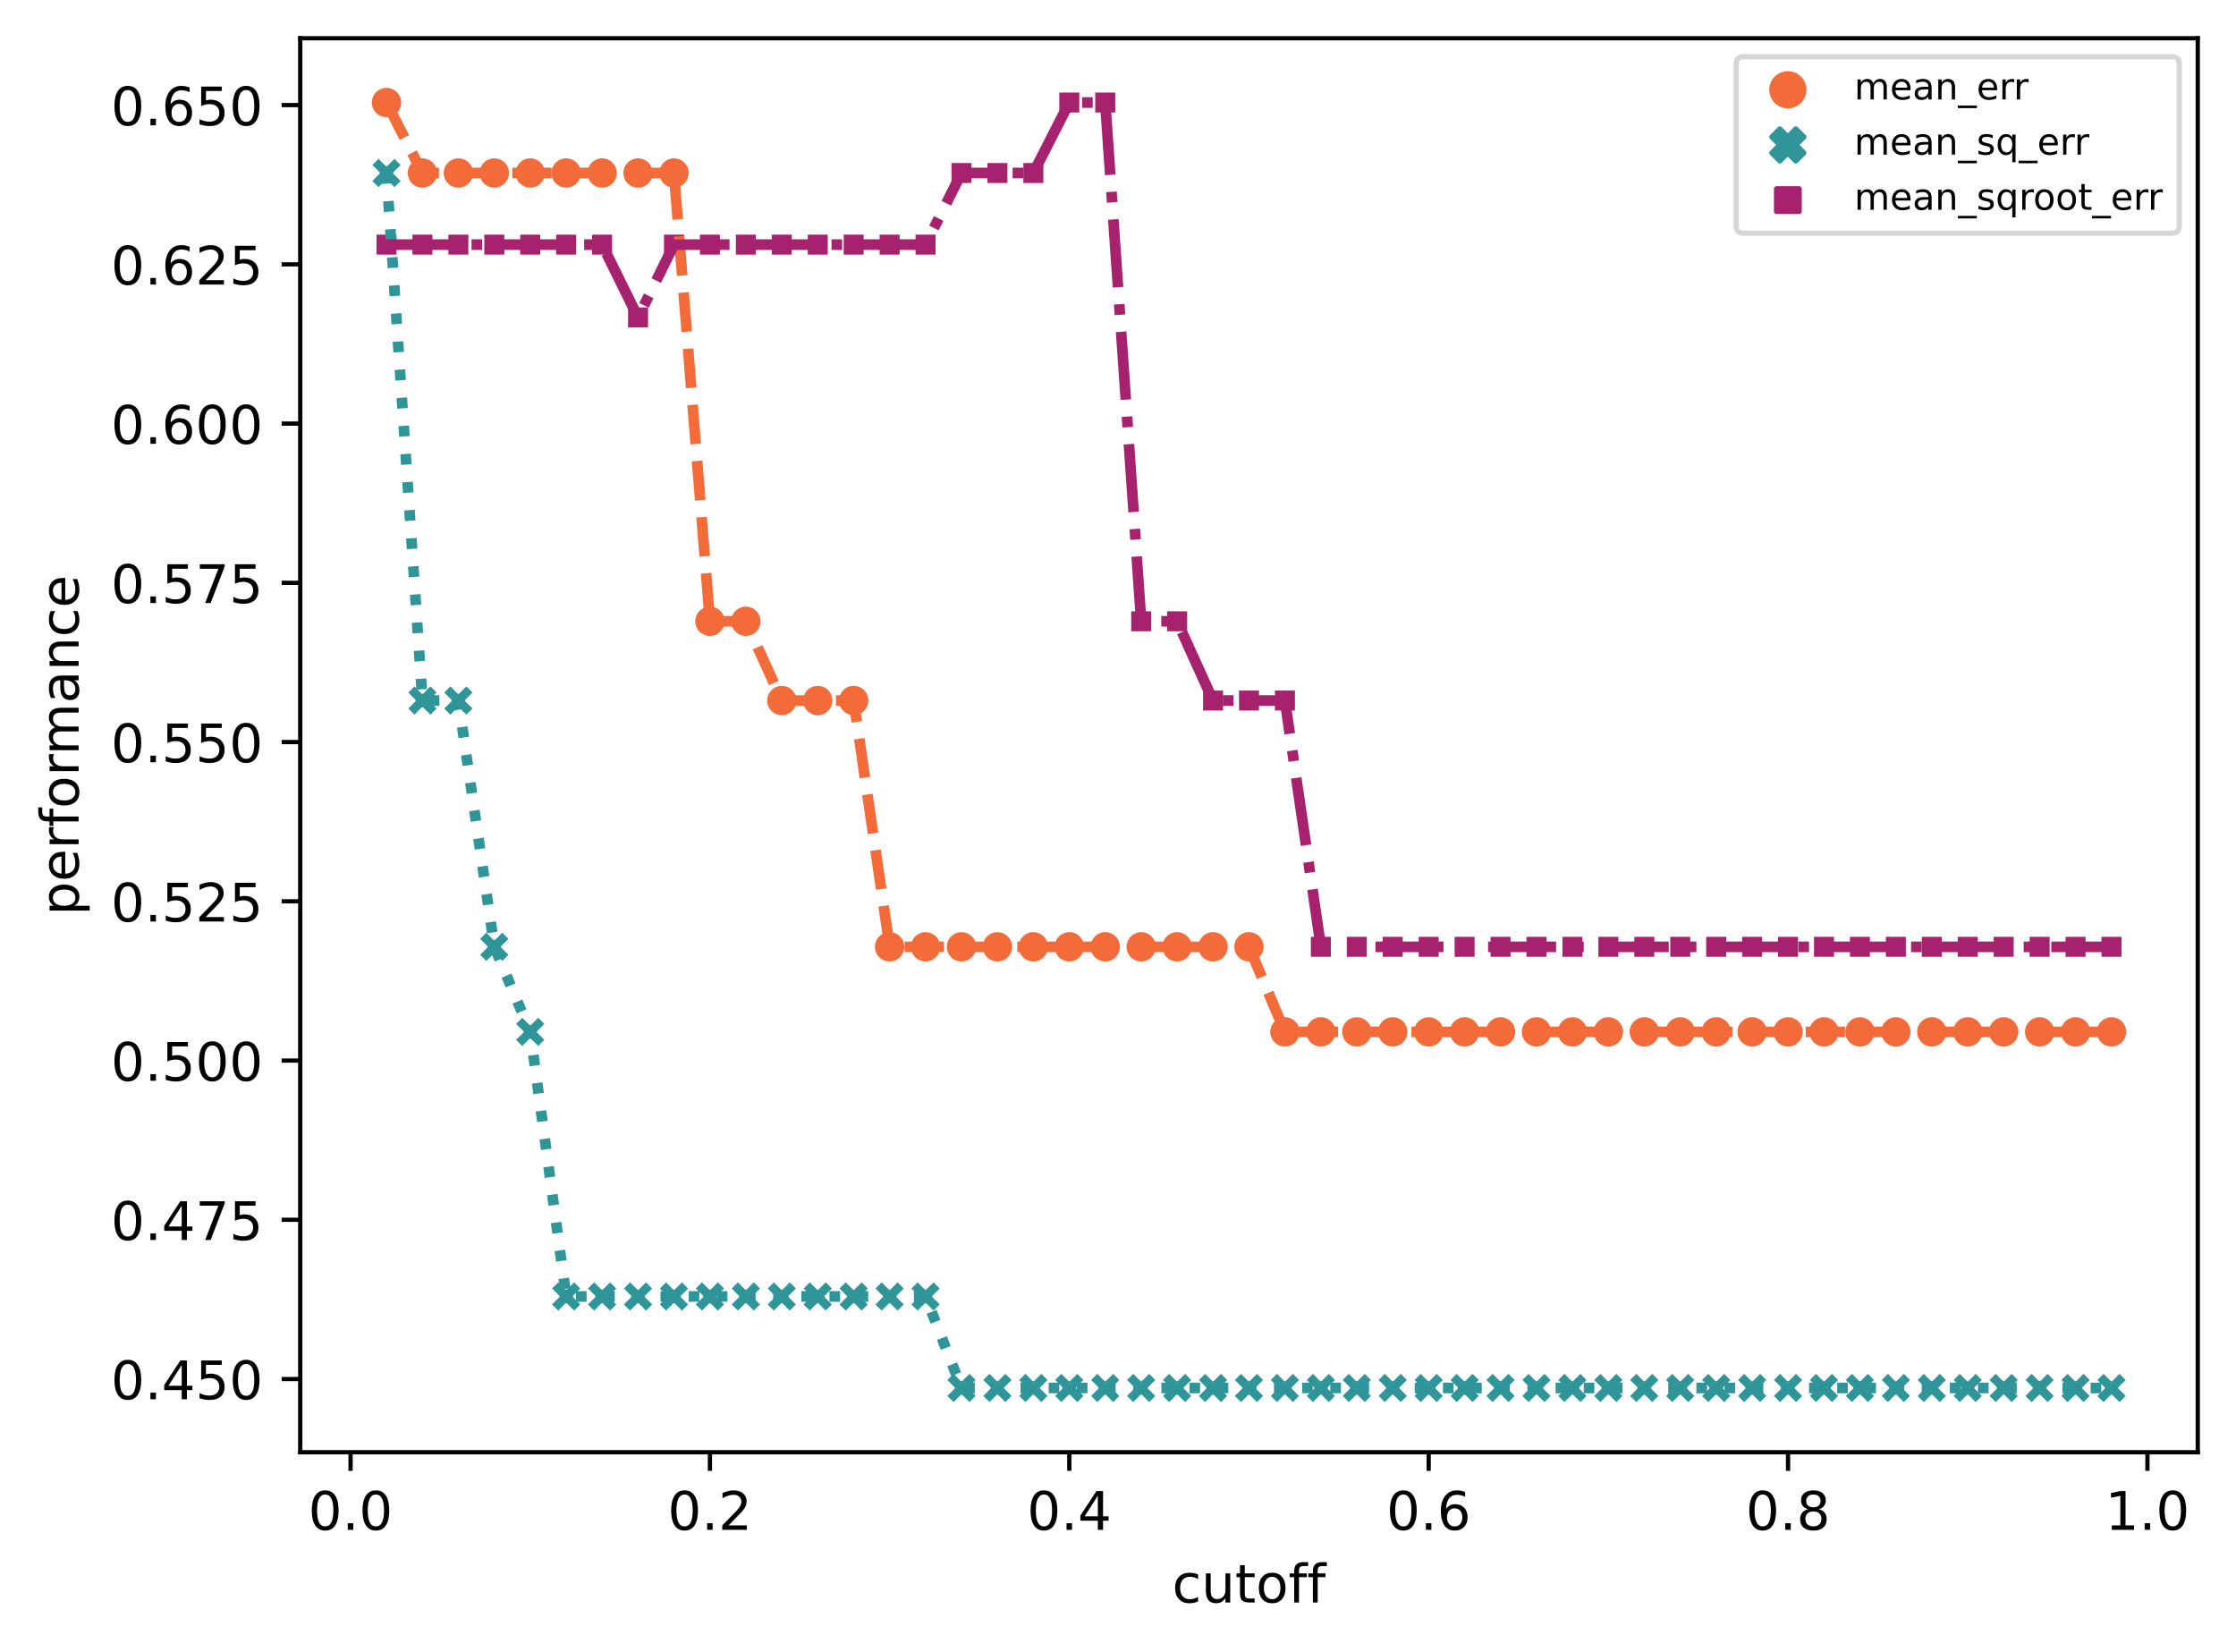 <?xml version="1.0" encoding="utf-8" standalone="no"?>
<!DOCTYPE svg PUBLIC "-//W3C//DTD SVG 1.1//EN"
  "http://www.w3.org/Graphics/SVG/1.1/DTD/svg11.dtd">
<!-- Created with matplotlib (https://matplotlib.org/) -->
<svg height="310.868pt" version="1.1" viewBox="0 0 420.826 310.868" width="420.826pt" xmlns="http://www.w3.org/2000/svg" xmlns:xlink="http://www.w3.org/1999/xlink">
 <defs>
  <style type="text/css">*{stroke-linecap:butt;stroke-linejoin:round;}</style>
 </defs>
 <g id="figure_1">
  <g id="patch_1">
   <path d="M 0 310.868 
L 420.826 310.868 
L 420.826 0 
L 0 0 
z
" style="fill:#ffffff;"/>
  </g>
  <g id="axes_1">
   <g id="patch_2">
    <path d="M 56.506 273.312 
L 413.626 273.312 
L 413.626 7.2 
L 56.506 7.2 
z
" style="fill:#ffffff;"/>
   </g>
   <g id="PathCollection_1">
    <path clip-path="url(#p58dd25b2a8)" d="M 72.739 22.296 
C 73.535 22.296 74.298 21.98 74.86 21.417 
C 75.423 20.855 75.739 20.092 75.739 19.296 
C 75.739 18.5 75.423 17.737 74.86 17.175 
C 74.298 16.612 73.535 16.296 72.739 16.296 
C 71.943 16.296 71.18 16.612 70.618 17.175 
C 70.055 17.737 69.739 18.5 69.739 19.296 
C 69.739 20.092 70.055 20.855 70.618 21.417 
C 71.18 21.98 71.943 22.296 72.739 22.296 
z
" style="fill:#f26b38;stroke:#ffffff;stroke-width:0.48;"/>
    <path clip-path="url(#p58dd25b2a8)" d="M 79.503 35.557 
C 80.298 35.557 81.061 35.241 81.624 34.678 
C 82.187 34.116 82.503 33.353 82.503 32.557 
C 82.503 31.761 82.187 30.998 81.624 30.436 
C 81.061 29.873 80.298 29.557 79.503 29.557 
C 78.707 29.557 77.944 29.873 77.381 30.436 
C 76.819 30.998 76.503 31.761 76.503 32.557 
C 76.503 33.353 76.819 34.116 77.381 34.678 
C 77.944 35.241 78.707 35.557 79.503 35.557 
z
" style="fill:#f26b38;stroke:#ffffff;stroke-width:0.48;"/>
    <path clip-path="url(#p58dd25b2a8)" d="M 86.266 35.557 
C 87.062 35.557 87.825 35.241 88.388 34.678 
C 88.95 34.116 89.266 33.353 89.266 32.557 
C 89.266 31.761 88.95 30.998 88.388 30.436 
C 87.825 29.873 87.062 29.557 86.266 29.557 
C 85.471 29.557 84.708 29.873 84.145 30.436 
C 83.582 30.998 83.266 31.761 83.266 32.557 
C 83.266 33.353 83.582 34.116 84.145 34.678 
C 84.708 35.241 85.471 35.557 86.266 35.557 
z
" style="fill:#f26b38;stroke:#ffffff;stroke-width:0.48;"/>
    <path clip-path="url(#p58dd25b2a8)" d="M 93.03 35.557 
C 93.825 35.557 94.589 35.241 95.151 34.678 
C 95.714 34.116 96.03 33.353 96.03 32.557 
C 96.03 31.761 95.714 30.998 95.151 30.436 
C 94.589 29.873 93.825 29.557 93.03 29.557 
C 92.234 29.557 91.471 29.873 90.909 30.436 
C 90.346 30.998 90.03 31.761 90.03 32.557 
C 90.03 33.353 90.346 34.116 90.909 34.678 
C 91.471 35.241 92.234 35.557 93.03 35.557 
z
" style="fill:#f26b38;stroke:#ffffff;stroke-width:0.48;"/>
    <path clip-path="url(#p58dd25b2a8)" d="M 99.794 35.557 
C 100.589 35.557 101.352 35.241 101.915 34.678 
C 102.477 34.116 102.794 33.353 102.794 32.557 
C 102.794 31.761 102.477 30.998 101.915 30.436 
C 101.352 29.873 100.589 29.557 99.794 29.557 
C 98.998 29.557 98.235 29.873 97.672 30.436 
C 97.11 30.998 96.794 31.761 96.794 32.557 
C 96.794 33.353 97.11 34.116 97.672 34.678 
C 98.235 35.241 98.998 35.557 99.794 35.557 
z
" style="fill:#f26b38;stroke:#ffffff;stroke-width:0.48;"/>
    <path clip-path="url(#p58dd25b2a8)" d="M 106.557 35.557 
C 107.353 35.557 108.116 35.241 108.678 34.678 
C 109.241 34.116 109.557 33.353 109.557 32.557 
C 109.557 31.761 109.241 30.998 108.678 30.436 
C 108.116 29.873 107.353 29.557 106.557 29.557 
C 105.762 29.557 104.998 29.873 104.436 30.436 
C 103.873 30.998 103.557 31.761 103.557 32.557 
C 103.557 33.353 103.873 34.116 104.436 34.678 
C 104.998 35.241 105.762 35.557 106.557 35.557 
z
" style="fill:#f26b38;stroke:#ffffff;stroke-width:0.48;"/>
    <path clip-path="url(#p58dd25b2a8)" d="M 113.321 35.557 
C 114.116 35.557 114.88 35.241 115.442 34.678 
C 116.005 34.116 116.321 33.353 116.321 32.557 
C 116.321 31.761 116.005 30.998 115.442 30.436 
C 114.88 29.873 114.116 29.557 113.321 29.557 
C 112.525 29.557 111.762 29.873 111.199 30.436 
C 110.637 30.998 110.321 31.761 110.321 32.557 
C 110.321 33.353 110.637 34.116 111.199 34.678 
C 111.762 35.241 112.525 35.557 113.321 35.557 
z
" style="fill:#f26b38;stroke:#ffffff;stroke-width:0.48;"/>
    <path clip-path="url(#p58dd25b2a8)" d="M 120.084 35.557 
C 120.88 35.557 121.643 35.241 122.206 34.678 
C 122.768 34.116 123.084 33.353 123.084 32.557 
C 123.084 31.761 122.768 30.998 122.206 30.436 
C 121.643 29.873 120.88 29.557 120.084 29.557 
C 119.289 29.557 118.526 29.873 117.963 30.436 
C 117.401 30.998 117.084 31.761 117.084 32.557 
C 117.084 33.353 117.401 34.116 117.963 34.678 
C 118.526 35.241 119.289 35.557 120.084 35.557 
z
" style="fill:#f26b38;stroke:#ffffff;stroke-width:0.48;"/>
    <path clip-path="url(#p58dd25b2a8)" d="M 126.848 35.557 
C 127.644 35.557 128.407 35.241 128.969 34.678 
C 129.532 34.116 129.848 33.353 129.848 32.557 
C 129.848 31.761 129.532 30.998 128.969 30.436 
C 128.407 29.873 127.644 29.557 126.848 29.557 
C 126.052 29.557 125.289 29.873 124.727 30.436 
C 124.164 30.998 123.848 31.761 123.848 32.557 
C 123.848 33.353 124.164 34.116 124.727 34.678 
C 125.289 35.241 126.052 35.557 126.848 35.557 
z
" style="fill:#f26b38;stroke:#ffffff;stroke-width:0.48;"/>
    <path clip-path="url(#p58dd25b2a8)" d="M 133.612 119.924 
C 134.407 119.924 135.17 119.608 135.733 119.046 
C 136.296 118.483 136.612 117.72 136.612 116.924 
C 136.612 116.129 136.296 115.366 135.733 114.803 
C 135.17 114.24 134.407 113.924 133.612 113.924 
C 132.816 113.924 132.053 114.24 131.49 114.803 
C 130.928 115.366 130.612 116.129 130.612 116.924 
C 130.612 117.72 130.928 118.483 131.49 119.046 
C 132.053 119.608 132.816 119.924 133.612 119.924 
z
" style="fill:#f26b38;stroke:#ffffff;stroke-width:0.48;"/>
    <path clip-path="url(#p58dd25b2a8)" d="M 140.375 119.924 
C 141.171 119.924 141.934 119.608 142.497 119.046 
C 143.059 118.483 143.375 117.72 143.375 116.924 
C 143.375 116.129 143.059 115.366 142.497 114.803 
C 141.934 114.24 141.171 113.924 140.375 113.924 
C 139.58 113.924 138.817 114.24 138.254 114.803 
C 137.691 115.366 137.375 116.129 137.375 116.924 
C 137.375 117.72 137.691 118.483 138.254 119.046 
C 138.817 119.608 139.58 119.924 140.375 119.924 
z
" style="fill:#f26b38;stroke:#ffffff;stroke-width:0.48;"/>
    <path clip-path="url(#p58dd25b2a8)" d="M 147.139 134.841 
C 147.935 134.841 148.698 134.525 149.26 133.963 
C 149.823 133.4 150.139 132.637 150.139 131.841 
C 150.139 131.046 149.823 130.283 149.26 129.72 
C 148.698 129.157 147.935 128.841 147.139 128.841 
C 146.343 128.841 145.58 129.157 145.018 129.72 
C 144.455 130.283 144.139 131.046 144.139 131.841 
C 144.139 132.637 144.455 133.4 145.018 133.963 
C 145.58 134.525 146.343 134.841 147.139 134.841 
z
" style="fill:#f26b38;stroke:#ffffff;stroke-width:0.48;"/>
    <path clip-path="url(#p58dd25b2a8)" d="M 153.903 134.841 
C 154.698 134.841 155.461 134.525 156.024 133.963 
C 156.587 133.4 156.903 132.637 156.903 131.841 
C 156.903 131.046 156.587 130.283 156.024 129.72 
C 155.461 129.157 154.698 128.841 153.903 128.841 
C 153.107 128.841 152.344 129.157 151.781 129.72 
C 151.219 130.283 150.903 131.046 150.903 131.841 
C 150.903 132.637 151.219 133.4 151.781 133.963 
C 152.344 134.525 153.107 134.841 153.903 134.841 
z
" style="fill:#f26b38;stroke:#ffffff;stroke-width:0.48;"/>
    <path clip-path="url(#p58dd25b2a8)" d="M 160.666 134.841 
C 161.462 134.841 162.225 134.525 162.788 133.963 
C 163.35 133.4 163.666 132.637 163.666 131.841 
C 163.666 131.046 163.35 130.283 162.788 129.72 
C 162.225 129.157 161.462 128.841 160.666 128.841 
C 159.871 128.841 159.108 129.157 158.545 129.72 
C 157.982 130.283 157.666 131.046 157.666 131.841 
C 157.666 132.637 157.982 133.4 158.545 133.963 
C 159.108 134.525 159.871 134.841 160.666 134.841 
z
" style="fill:#f26b38;stroke:#ffffff;stroke-width:0.48;"/>
    <path clip-path="url(#p58dd25b2a8)" d="M 167.43 181.191 
C 168.225 181.191 168.989 180.875 169.551 180.312 
C 170.114 179.75 170.43 178.987 170.43 178.191 
C 170.43 177.395 170.114 176.632 169.551 176.07 
C 168.989 175.507 168.225 175.191 167.43 175.191 
C 166.634 175.191 165.871 175.507 165.309 176.07 
C 164.746 176.632 164.43 177.395 164.43 178.191 
C 164.43 178.987 164.746 179.75 165.309 180.312 
C 165.871 180.875 166.634 181.191 167.43 181.191 
z
" style="fill:#f26b38;stroke:#ffffff;stroke-width:0.48;"/>
    <path clip-path="url(#p58dd25b2a8)" d="M 174.194 181.191 
C 174.989 181.191 175.752 180.875 176.315 180.312 
C 176.877 179.75 177.194 178.987 177.194 178.191 
C 177.194 177.395 176.877 176.632 176.315 176.07 
C 175.752 175.507 174.989 175.191 174.194 175.191 
C 173.398 175.191 172.635 175.507 172.072 176.07 
C 171.51 176.632 171.194 177.395 171.194 178.191 
C 171.194 178.987 171.51 179.75 172.072 180.312 
C 172.635 180.875 173.398 181.191 174.194 181.191 
z
" style="fill:#f26b38;stroke:#ffffff;stroke-width:0.48;"/>
    <path clip-path="url(#p58dd25b2a8)" d="M 180.957 181.191 
C 181.753 181.191 182.516 180.875 183.078 180.312 
C 183.641 179.75 183.957 178.987 183.957 178.191 
C 183.957 177.395 183.641 176.632 183.078 176.07 
C 182.516 175.507 181.753 175.191 180.957 175.191 
C 180.162 175.191 179.398 175.507 178.836 176.07 
C 178.273 176.632 177.957 177.395 177.957 178.191 
C 177.957 178.987 178.273 179.75 178.836 180.312 
C 179.398 180.875 180.162 181.191 180.957 181.191 
z
" style="fill:#f26b38;stroke:#ffffff;stroke-width:0.48;"/>
    <path clip-path="url(#p58dd25b2a8)" d="M 187.721 181.191 
C 188.516 181.191 189.28 180.875 189.842 180.312 
C 190.405 179.75 190.721 178.987 190.721 178.191 
C 190.721 177.395 190.405 176.632 189.842 176.07 
C 189.28 175.507 188.516 175.191 187.721 175.191 
C 186.925 175.191 186.162 175.507 185.599 176.07 
C 185.037 176.632 184.721 177.395 184.721 178.191 
C 184.721 178.987 185.037 179.75 185.599 180.312 
C 186.162 180.875 186.925 181.191 187.721 181.191 
z
" style="fill:#f26b38;stroke:#ffffff;stroke-width:0.48;"/>
    <path clip-path="url(#p58dd25b2a8)" d="M 194.484 181.191 
C 195.28 181.191 196.043 180.875 196.606 180.312 
C 197.168 179.75 197.484 178.987 197.484 178.191 
C 197.484 177.395 197.168 176.632 196.606 176.07 
C 196.043 175.507 195.28 175.191 194.484 175.191 
C 193.689 175.191 192.926 175.507 192.363 176.07 
C 191.801 176.632 191.484 177.395 191.484 178.191 
C 191.484 178.987 191.801 179.75 192.363 180.312 
C 192.926 180.875 193.689 181.191 194.484 181.191 
z
" style="fill:#f26b38;stroke:#ffffff;stroke-width:0.48;"/>
    <path clip-path="url(#p58dd25b2a8)" d="M 201.248 181.191 
C 202.044 181.191 202.807 180.875 203.369 180.312 
C 203.932 179.75 204.248 178.987 204.248 178.191 
C 204.248 177.395 203.932 176.632 203.369 176.07 
C 202.807 175.507 202.044 175.191 201.248 175.191 
C 200.452 175.191 199.689 175.507 199.127 176.07 
C 198.564 176.632 198.248 177.395 198.248 178.191 
C 198.248 178.987 198.564 179.75 199.127 180.312 
C 199.689 180.875 200.452 181.191 201.248 181.191 
z
" style="fill:#f26b38;stroke:#ffffff;stroke-width:0.48;"/>
    <path clip-path="url(#p58dd25b2a8)" d="M 208.012 181.191 
C 208.807 181.191 209.57 180.875 210.133 180.312 
C 210.696 179.75 211.012 178.987 211.012 178.191 
C 211.012 177.395 210.696 176.632 210.133 176.07 
C 209.57 175.507 208.807 175.191 208.012 175.191 
C 207.216 175.191 206.453 175.507 205.89 176.07 
C 205.328 176.632 205.012 177.395 205.012 178.191 
C 205.012 178.987 205.328 179.75 205.89 180.312 
C 206.453 180.875 207.216 181.191 208.012 181.191 
z
" style="fill:#f26b38;stroke:#ffffff;stroke-width:0.48;"/>
    <path clip-path="url(#p58dd25b2a8)" d="M 214.775 181.191 
C 215.571 181.191 216.334 180.875 216.897 180.312 
C 217.459 179.75 217.775 178.987 217.775 178.191 
C 217.775 177.395 217.459 176.632 216.897 176.07 
C 216.334 175.507 215.571 175.191 214.775 175.191 
C 213.98 175.191 213.217 175.507 212.654 176.07 
C 212.091 176.632 211.775 177.395 211.775 178.191 
C 211.775 178.987 212.091 179.75 212.654 180.312 
C 213.217 180.875 213.98 181.191 214.775 181.191 
z
" style="fill:#f26b38;stroke:#ffffff;stroke-width:0.48;"/>
    <path clip-path="url(#p58dd25b2a8)" d="M 221.539 181.191 
C 222.335 181.191 223.098 180.875 223.66 180.312 
C 224.223 179.75 224.539 178.987 224.539 178.191 
C 224.539 177.395 224.223 176.632 223.66 176.07 
C 223.098 175.507 222.335 175.191 221.539 175.191 
C 220.743 175.191 219.98 175.507 219.418 176.07 
C 218.855 176.632 218.539 177.395 218.539 178.191 
C 218.539 178.987 218.855 179.75 219.418 180.312 
C 219.98 180.875 220.743 181.191 221.539 181.191 
z
" style="fill:#f26b38;stroke:#ffffff;stroke-width:0.48;"/>
    <path clip-path="url(#p58dd25b2a8)" d="M 228.303 181.191 
C 229.098 181.191 229.861 180.875 230.424 180.312 
C 230.987 179.75 231.303 178.987 231.303 178.191 
C 231.303 177.395 230.987 176.632 230.424 176.07 
C 229.861 175.507 229.098 175.191 228.303 175.191 
C 227.507 175.191 226.744 175.507 226.181 176.07 
C 225.619 176.632 225.303 177.395 225.303 178.191 
C 225.303 178.987 225.619 179.75 226.181 180.312 
C 226.744 180.875 227.507 181.191 228.303 181.191 
z
" style="fill:#f26b38;stroke:#ffffff;stroke-width:0.48;"/>
    <path clip-path="url(#p58dd25b2a8)" d="M 235.066 181.191 
C 235.862 181.191 236.625 180.875 237.188 180.312 
C 237.75 179.75 238.066 178.987 238.066 178.191 
C 238.066 177.395 237.75 176.632 237.188 176.07 
C 236.625 175.507 235.862 175.191 235.066 175.191 
C 234.271 175.191 233.508 175.507 232.945 176.07 
C 232.382 176.632 232.066 177.395 232.066 178.191 
C 232.066 178.987 232.382 179.75 232.945 180.312 
C 233.508 180.875 234.271 181.191 235.066 181.191 
z
" style="fill:#f26b38;stroke:#ffffff;stroke-width:0.48;"/>
    <path clip-path="url(#p58dd25b2a8)" d="M 241.83 197.198 
C 242.625 197.198 243.389 196.882 243.951 196.319 
C 244.514 195.756 244.83 194.993 244.83 194.198 
C 244.83 193.402 244.514 192.639 243.951 192.076 
C 243.389 191.514 242.625 191.198 241.83 191.198 
C 241.034 191.198 240.271 191.514 239.709 192.076 
C 239.146 192.639 238.83 193.402 238.83 194.198 
C 238.83 194.993 239.146 195.756 239.709 196.319 
C 240.271 196.882 241.034 197.198 241.83 197.198 
z
" style="fill:#f26b38;stroke:#ffffff;stroke-width:0.48;"/>
    <path clip-path="url(#p58dd25b2a8)" d="M 248.594 197.198 
C 249.389 197.198 250.152 196.882 250.715 196.319 
C 251.277 195.756 251.594 194.993 251.594 194.198 
C 251.594 193.402 251.277 192.639 250.715 192.076 
C 250.152 191.514 249.389 191.198 248.594 191.198 
C 247.798 191.198 247.035 191.514 246.472 192.076 
C 245.91 192.639 245.594 193.402 245.594 194.198 
C 245.594 194.993 245.91 195.756 246.472 196.319 
C 247.035 196.882 247.798 197.198 248.594 197.198 
z
" style="fill:#f26b38;stroke:#ffffff;stroke-width:0.48;"/>
    <path clip-path="url(#p58dd25b2a8)" d="M 255.357 197.198 
C 256.153 197.198 256.916 196.882 257.478 196.319 
C 258.041 195.756 258.357 194.993 258.357 194.198 
C 258.357 193.402 258.041 192.639 257.478 192.076 
C 256.916 191.514 256.153 191.198 255.357 191.198 
C 254.562 191.198 253.798 191.514 253.236 192.076 
C 252.673 192.639 252.357 193.402 252.357 194.198 
C 252.357 194.993 252.673 195.756 253.236 196.319 
C 253.798 196.882 254.562 197.198 255.357 197.198 
z
" style="fill:#f26b38;stroke:#ffffff;stroke-width:0.48;"/>
    <path clip-path="url(#p58dd25b2a8)" d="M 262.121 197.198 
C 262.916 197.198 263.68 196.882 264.242 196.319 
C 264.805 195.756 265.121 194.993 265.121 194.198 
C 265.121 193.402 264.805 192.639 264.242 192.076 
C 263.68 191.514 262.916 191.198 262.121 191.198 
C 261.325 191.198 260.562 191.514 259.999 192.076 
C 259.437 192.639 259.121 193.402 259.121 194.198 
C 259.121 194.993 259.437 195.756 259.999 196.319 
C 260.562 196.882 261.325 197.198 262.121 197.198 
z
" style="fill:#f26b38;stroke:#ffffff;stroke-width:0.48;"/>
    <path clip-path="url(#p58dd25b2a8)" d="M 268.884 197.198 
C 269.68 197.198 270.443 196.882 271.006 196.319 
C 271.568 195.756 271.884 194.993 271.884 194.198 
C 271.884 193.402 271.568 192.639 271.006 192.076 
C 270.443 191.514 269.68 191.198 268.884 191.198 
C 268.089 191.198 267.326 191.514 266.763 192.076 
C 266.201 192.639 265.884 193.402 265.884 194.198 
C 265.884 194.993 266.201 195.756 266.763 196.319 
C 267.326 196.882 268.089 197.198 268.884 197.198 
z
" style="fill:#f26b38;stroke:#ffffff;stroke-width:0.48;"/>
    <path clip-path="url(#p58dd25b2a8)" d="M 275.648 197.198 
C 276.444 197.198 277.207 196.882 277.769 196.319 
C 278.332 195.756 278.648 194.993 278.648 194.198 
C 278.648 193.402 278.332 192.639 277.769 192.076 
C 277.207 191.514 276.444 191.198 275.648 191.198 
C 274.852 191.198 274.089 191.514 273.527 192.076 
C 272.964 192.639 272.648 193.402 272.648 194.198 
C 272.648 194.993 272.964 195.756 273.527 196.319 
C 274.089 196.882 274.852 197.198 275.648 197.198 
z
" style="fill:#f26b38;stroke:#ffffff;stroke-width:0.48;"/>
    <path clip-path="url(#p58dd25b2a8)" d="M 282.412 197.198 
C 283.207 197.198 283.97 196.882 284.533 196.319 
C 285.096 195.756 285.412 194.993 285.412 194.198 
C 285.412 193.402 285.096 192.639 284.533 192.076 
C 283.97 191.514 283.207 191.198 282.412 191.198 
C 281.616 191.198 280.853 191.514 280.29 192.076 
C 279.728 192.639 279.412 193.402 279.412 194.198 
C 279.412 194.993 279.728 195.756 280.29 196.319 
C 280.853 196.882 281.616 197.198 282.412 197.198 
z
" style="fill:#f26b38;stroke:#ffffff;stroke-width:0.48;"/>
    <path clip-path="url(#p58dd25b2a8)" d="M 289.175 197.198 
C 289.971 197.198 290.734 196.882 291.297 196.319 
C 291.859 195.756 292.175 194.993 292.175 194.198 
C 292.175 193.402 291.859 192.639 291.297 192.076 
C 290.734 191.514 289.971 191.198 289.175 191.198 
C 288.38 191.198 287.617 191.514 287.054 192.076 
C 286.491 192.639 286.175 193.402 286.175 194.198 
C 286.175 194.993 286.491 195.756 287.054 196.319 
C 287.617 196.882 288.38 197.198 289.175 197.198 
z
" style="fill:#f26b38;stroke:#ffffff;stroke-width:0.48;"/>
    <path clip-path="url(#p58dd25b2a8)" d="M 295.939 197.198 
C 296.735 197.198 297.498 196.882 298.06 196.319 
C 298.623 195.756 298.939 194.993 298.939 194.198 
C 298.939 193.402 298.623 192.639 298.06 192.076 
C 297.498 191.514 296.735 191.198 295.939 191.198 
C 295.143 191.198 294.38 191.514 293.818 192.076 
C 293.255 192.639 292.939 193.402 292.939 194.198 
C 292.939 194.993 293.255 195.756 293.818 196.319 
C 294.38 196.882 295.143 197.198 295.939 197.198 
z
" style="fill:#f26b38;stroke:#ffffff;stroke-width:0.48;"/>
    <path clip-path="url(#p58dd25b2a8)" d="M 302.703 197.198 
C 303.498 197.198 304.261 196.882 304.824 196.319 
C 305.387 195.756 305.703 194.993 305.703 194.198 
C 305.703 193.402 305.387 192.639 304.824 192.076 
C 304.261 191.514 303.498 191.198 302.703 191.198 
C 301.907 191.198 301.144 191.514 300.581 192.076 
C 300.019 192.639 299.703 193.402 299.703 194.198 
C 299.703 194.993 300.019 195.756 300.581 196.319 
C 301.144 196.882 301.907 197.198 302.703 197.198 
z
" style="fill:#f26b38;stroke:#ffffff;stroke-width:0.48;"/>
    <path clip-path="url(#p58dd25b2a8)" d="M 309.466 197.198 
C 310.262 197.198 311.025 196.882 311.588 196.319 
C 312.15 195.756 312.466 194.993 312.466 194.198 
C 312.466 193.402 312.15 192.639 311.588 192.076 
C 311.025 191.514 310.262 191.198 309.466 191.198 
C 308.671 191.198 307.908 191.514 307.345 192.076 
C 306.782 192.639 306.466 193.402 306.466 194.198 
C 306.466 194.993 306.782 195.756 307.345 196.319 
C 307.908 196.882 308.671 197.198 309.466 197.198 
z
" style="fill:#f26b38;stroke:#ffffff;stroke-width:0.48;"/>
    <path clip-path="url(#p58dd25b2a8)" d="M 316.23 197.198 
C 317.025 197.198 317.789 196.882 318.351 196.319 
C 318.914 195.756 319.23 194.993 319.23 194.198 
C 319.23 193.402 318.914 192.639 318.351 192.076 
C 317.789 191.514 317.025 191.198 316.23 191.198 
C 315.434 191.198 314.671 191.514 314.109 192.076 
C 313.546 192.639 313.23 193.402 313.23 194.198 
C 313.23 194.993 313.546 195.756 314.109 196.319 
C 314.671 196.882 315.434 197.198 316.23 197.198 
z
" style="fill:#f26b38;stroke:#ffffff;stroke-width:0.48;"/>
    <path clip-path="url(#p58dd25b2a8)" d="M 322.994 197.198 
C 323.789 197.198 324.552 196.882 325.115 196.319 
C 325.677 195.756 325.994 194.993 325.994 194.198 
C 325.994 193.402 325.677 192.639 325.115 192.076 
C 324.552 191.514 323.789 191.198 322.994 191.198 
C 322.198 191.198 321.435 191.514 320.872 192.076 
C 320.31 192.639 319.994 193.402 319.994 194.198 
C 319.994 194.993 320.31 195.756 320.872 196.319 
C 321.435 196.882 322.198 197.198 322.994 197.198 
z
" style="fill:#f26b38;stroke:#ffffff;stroke-width:0.48;"/>
    <path clip-path="url(#p58dd25b2a8)" d="M 329.757 197.198 
C 330.553 197.198 331.316 196.882 331.878 196.319 
C 332.441 195.756 332.757 194.993 332.757 194.198 
C 332.757 193.402 332.441 192.639 331.878 192.076 
C 331.316 191.514 330.553 191.198 329.757 191.198 
C 328.962 191.198 328.198 191.514 327.636 192.076 
C 327.073 192.639 326.757 193.402 326.757 194.198 
C 326.757 194.993 327.073 195.756 327.636 196.319 
C 328.198 196.882 328.962 197.198 329.757 197.198 
z
" style="fill:#f26b38;stroke:#ffffff;stroke-width:0.48;"/>
    <path clip-path="url(#p58dd25b2a8)" d="M 336.521 197.198 
C 337.316 197.198 338.08 196.882 338.642 196.319 
C 339.205 195.756 339.521 194.993 339.521 194.198 
C 339.521 193.402 339.205 192.639 338.642 192.076 
C 338.08 191.514 337.316 191.198 336.521 191.198 
C 335.725 191.198 334.962 191.514 334.399 192.076 
C 333.837 192.639 333.521 193.402 333.521 194.198 
C 333.521 194.993 333.837 195.756 334.399 196.319 
C 334.962 196.882 335.725 197.198 336.521 197.198 
z
" style="fill:#f26b38;stroke:#ffffff;stroke-width:0.48;"/>
    <path clip-path="url(#p58dd25b2a8)" d="M 343.284 197.198 
C 344.08 197.198 344.843 196.882 345.406 196.319 
C 345.968 195.756 346.284 194.993 346.284 194.198 
C 346.284 193.402 345.968 192.639 345.406 192.076 
C 344.843 191.514 344.08 191.198 343.284 191.198 
C 342.489 191.198 341.726 191.514 341.163 192.076 
C 340.601 192.639 340.284 193.402 340.284 194.198 
C 340.284 194.993 340.601 195.756 341.163 196.319 
C 341.726 196.882 342.489 197.198 343.284 197.198 
z
" style="fill:#f26b38;stroke:#ffffff;stroke-width:0.48;"/>
    <path clip-path="url(#p58dd25b2a8)" d="M 350.048 197.198 
C 350.844 197.198 351.607 196.882 352.169 196.319 
C 352.732 195.756 353.048 194.993 353.048 194.198 
C 353.048 193.402 352.732 192.639 352.169 192.076 
C 351.607 191.514 350.844 191.198 350.048 191.198 
C 349.252 191.198 348.489 191.514 347.927 192.076 
C 347.364 192.639 347.048 193.402 347.048 194.198 
C 347.048 194.993 347.364 195.756 347.927 196.319 
C 348.489 196.882 349.252 197.198 350.048 197.198 
z
" style="fill:#f26b38;stroke:#ffffff;stroke-width:0.48;"/>
    <path clip-path="url(#p58dd25b2a8)" d="M 356.812 197.198 
C 357.607 197.198 358.37 196.882 358.933 196.319 
C 359.496 195.756 359.812 194.993 359.812 194.198 
C 359.812 193.402 359.496 192.639 358.933 192.076 
C 358.37 191.514 357.607 191.198 356.812 191.198 
C 356.016 191.198 355.253 191.514 354.69 192.076 
C 354.128 192.639 353.812 193.402 353.812 194.198 
C 353.812 194.993 354.128 195.756 354.69 196.319 
C 355.253 196.882 356.016 197.198 356.812 197.198 
z
" style="fill:#f26b38;stroke:#ffffff;stroke-width:0.48;"/>
    <path clip-path="url(#p58dd25b2a8)" d="M 363.575 197.198 
C 364.371 197.198 365.134 196.882 365.697 196.319 
C 366.259 195.756 366.575 194.993 366.575 194.198 
C 366.575 193.402 366.259 192.639 365.697 192.076 
C 365.134 191.514 364.371 191.198 363.575 191.198 
C 362.78 191.198 362.017 191.514 361.454 192.076 
C 360.891 192.639 360.575 193.402 360.575 194.198 
C 360.575 194.993 360.891 195.756 361.454 196.319 
C 362.017 196.882 362.78 197.198 363.575 197.198 
z
" style="fill:#f26b38;stroke:#ffffff;stroke-width:0.48;"/>
    <path clip-path="url(#p58dd25b2a8)" d="M 370.339 197.198 
C 371.135 197.198 371.898 196.882 372.46 196.319 
C 373.023 195.756 373.339 194.993 373.339 194.198 
C 373.339 193.402 373.023 192.639 372.46 192.076 
C 371.898 191.514 371.135 191.198 370.339 191.198 
C 369.543 191.198 368.78 191.514 368.218 192.076 
C 367.655 192.639 367.339 193.402 367.339 194.198 
C 367.339 194.993 367.655 195.756 368.218 196.319 
C 368.78 196.882 369.543 197.198 370.339 197.198 
z
" style="fill:#f26b38;stroke:#ffffff;stroke-width:0.48;"/>
    <path clip-path="url(#p58dd25b2a8)" d="M 377.103 197.198 
C 377.898 197.198 378.661 196.882 379.224 196.319 
C 379.787 195.756 380.103 194.993 380.103 194.198 
C 380.103 193.402 379.787 192.639 379.224 192.076 
C 378.661 191.514 377.898 191.198 377.103 191.198 
C 376.307 191.198 375.544 191.514 374.981 192.076 
C 374.419 192.639 374.103 193.402 374.103 194.198 
C 374.103 194.993 374.419 195.756 374.981 196.319 
C 375.544 196.882 376.307 197.198 377.103 197.198 
z
" style="fill:#f26b38;stroke:#ffffff;stroke-width:0.48;"/>
    <path clip-path="url(#p58dd25b2a8)" d="M 383.866 197.198 
C 384.662 197.198 385.425 196.882 385.988 196.319 
C 386.55 195.756 386.866 194.993 386.866 194.198 
C 386.866 193.402 386.55 192.639 385.988 192.076 
C 385.425 191.514 384.662 191.198 383.866 191.198 
C 383.071 191.198 382.308 191.514 381.745 192.076 
C 381.182 192.639 380.866 193.402 380.866 194.198 
C 380.866 194.993 381.182 195.756 381.745 196.319 
C 382.308 196.882 383.071 197.198 383.866 197.198 
z
" style="fill:#f26b38;stroke:#ffffff;stroke-width:0.48;"/>
    <path clip-path="url(#p58dd25b2a8)" d="M 390.63 197.198 
C 391.425 197.198 392.189 196.882 392.751 196.319 
C 393.314 195.756 393.63 194.993 393.63 194.198 
C 393.63 193.402 393.314 192.639 392.751 192.076 
C 392.189 191.514 391.425 191.198 390.63 191.198 
C 389.834 191.198 389.071 191.514 388.509 192.076 
C 387.946 192.639 387.63 193.402 387.63 194.198 
C 387.63 194.993 387.946 195.756 388.509 196.319 
C 389.071 196.882 389.834 197.198 390.63 197.198 
z
" style="fill:#f26b38;stroke:#ffffff;stroke-width:0.48;"/>
    <path clip-path="url(#p58dd25b2a8)" d="M 397.394 197.198 
C 398.189 197.198 398.952 196.882 399.515 196.319 
C 400.077 195.756 400.394 194.993 400.394 194.198 
C 400.394 193.402 400.077 192.639 399.515 192.076 
C 398.952 191.514 398.189 191.198 397.394 191.198 
C 396.598 191.198 395.835 191.514 395.272 192.076 
C 394.71 192.639 394.394 193.402 394.394 194.198 
C 394.394 194.993 394.71 195.756 395.272 196.319 
C 395.835 196.882 396.598 197.198 397.394 197.198 
z
" style="fill:#f26b38;stroke:#ffffff;stroke-width:0.48;"/>
    <path clip-path="url(#p58dd25b2a8)" d="M 71.239 35.557 
L 72.739 34.057 
L 74.239 35.557 
L 75.739 34.057 
L 74.239 32.557 
L 75.739 31.057 
L 74.239 29.557 
L 72.739 31.057 
L 71.239 29.557 
L 69.739 31.057 
L 71.239 32.557 
L 69.739 34.057 
z
" style="fill:#2f9599;stroke:#ffffff;stroke-width:0.48;"/>
    <path clip-path="url(#p58dd25b2a8)" d="M 78.003 134.841 
L 79.503 133.341 
L 81.003 134.841 
L 82.503 133.341 
L 81.003 131.841 
L 82.503 130.341 
L 81.003 128.841 
L 79.503 130.341 
L 78.003 128.841 
L 76.503 130.341 
L 78.003 131.841 
L 76.503 133.341 
z
" style="fill:#2f9599;stroke:#ffffff;stroke-width:0.48;"/>
    <path clip-path="url(#p58dd25b2a8)" d="M 84.766 134.841 
L 86.266 133.341 
L 87.766 134.841 
L 89.266 133.341 
L 87.766 131.841 
L 89.266 130.341 
L 87.766 128.841 
L 86.266 130.341 
L 84.766 128.841 
L 83.266 130.341 
L 84.766 131.841 
L 83.266 133.341 
z
" style="fill:#2f9599;stroke:#ffffff;stroke-width:0.48;"/>
    <path clip-path="url(#p58dd25b2a8)" d="M 91.53 181.191 
L 93.03 179.691 
L 94.53 181.191 
L 96.03 179.691 
L 94.53 178.191 
L 96.03 176.691 
L 94.53 175.191 
L 93.03 176.691 
L 91.53 175.191 
L 90.03 176.691 
L 91.53 178.191 
L 90.03 179.691 
z
" style="fill:#2f9599;stroke:#ffffff;stroke-width:0.48;"/>
    <path clip-path="url(#p58dd25b2a8)" d="M 98.294 197.198 
L 99.794 195.698 
L 101.294 197.198 
L 102.794 195.698 
L 101.294 194.198 
L 102.794 192.698 
L 101.294 191.198 
L 99.794 192.698 
L 98.294 191.198 
L 96.794 192.698 
L 98.294 194.198 
L 96.794 195.698 
z
" style="fill:#2f9599;stroke:#ffffff;stroke-width:0.48;"/>
    <path clip-path="url(#p58dd25b2a8)" d="M 105.057 246.996 
L 106.557 245.496 
L 108.057 246.996 
L 109.557 245.496 
L 108.057 243.996 
L 109.557 242.496 
L 108.057 240.996 
L 106.557 242.496 
L 105.057 240.996 
L 103.557 242.496 
L 105.057 243.996 
L 103.557 245.496 
z
" style="fill:#2f9599;stroke:#ffffff;stroke-width:0.48;"/>
    <path clip-path="url(#p58dd25b2a8)" d="M 111.821 246.996 
L 113.321 245.496 
L 114.821 246.996 
L 116.321 245.496 
L 114.821 243.996 
L 116.321 242.496 
L 114.821 240.996 
L 113.321 242.496 
L 111.821 240.996 
L 110.321 242.496 
L 111.821 243.996 
L 110.321 245.496 
z
" style="fill:#2f9599;stroke:#ffffff;stroke-width:0.48;"/>
    <path clip-path="url(#p58dd25b2a8)" d="M 118.584 246.996 
L 120.084 245.496 
L 121.584 246.996 
L 123.084 245.496 
L 121.584 243.996 
L 123.084 242.496 
L 121.584 240.996 
L 120.084 242.496 
L 118.584 240.996 
L 117.084 242.496 
L 118.584 243.996 
L 117.084 245.496 
z
" style="fill:#2f9599;stroke:#ffffff;stroke-width:0.48;"/>
    <path clip-path="url(#p58dd25b2a8)" d="M 125.348 246.996 
L 126.848 245.496 
L 128.348 246.996 
L 129.848 245.496 
L 128.348 243.996 
L 129.848 242.496 
L 128.348 240.996 
L 126.848 242.496 
L 125.348 240.996 
L 123.848 242.496 
L 125.348 243.996 
L 123.848 245.496 
z
" style="fill:#2f9599;stroke:#ffffff;stroke-width:0.48;"/>
    <path clip-path="url(#p58dd25b2a8)" d="M 132.112 246.996 
L 133.612 245.496 
L 135.112 246.996 
L 136.612 245.496 
L 135.112 243.996 
L 136.612 242.496 
L 135.112 240.996 
L 133.612 242.496 
L 132.112 240.996 
L 130.612 242.496 
L 132.112 243.996 
L 130.612 245.496 
z
" style="fill:#2f9599;stroke:#ffffff;stroke-width:0.48;"/>
    <path clip-path="url(#p58dd25b2a8)" d="M 138.875 246.996 
L 140.375 245.496 
L 141.875 246.996 
L 143.375 245.496 
L 141.875 243.996 
L 143.375 242.496 
L 141.875 240.996 
L 140.375 242.496 
L 138.875 240.996 
L 137.375 242.496 
L 138.875 243.996 
L 137.375 245.496 
z
" style="fill:#2f9599;stroke:#ffffff;stroke-width:0.48;"/>
    <path clip-path="url(#p58dd25b2a8)" d="M 145.639 246.996 
L 147.139 245.496 
L 148.639 246.996 
L 150.139 245.496 
L 148.639 243.996 
L 150.139 242.496 
L 148.639 240.996 
L 147.139 242.496 
L 145.639 240.996 
L 144.139 242.496 
L 145.639 243.996 
L 144.139 245.496 
z
" style="fill:#2f9599;stroke:#ffffff;stroke-width:0.48;"/>
    <path clip-path="url(#p58dd25b2a8)" d="M 152.403 246.996 
L 153.903 245.496 
L 155.403 246.996 
L 156.903 245.496 
L 155.403 243.996 
L 156.903 242.496 
L 155.403 240.996 
L 153.903 242.496 
L 152.403 240.996 
L 150.903 242.496 
L 152.403 243.996 
L 150.903 245.496 
z
" style="fill:#2f9599;stroke:#ffffff;stroke-width:0.48;"/>
    <path clip-path="url(#p58dd25b2a8)" d="M 159.166 246.996 
L 160.666 245.496 
L 162.166 246.996 
L 163.666 245.496 
L 162.166 243.996 
L 163.666 242.496 
L 162.166 240.996 
L 160.666 242.496 
L 159.166 240.996 
L 157.666 242.496 
L 159.166 243.996 
L 157.666 245.496 
z
" style="fill:#2f9599;stroke:#ffffff;stroke-width:0.48;"/>
    <path clip-path="url(#p58dd25b2a8)" d="M 165.93 246.996 
L 167.43 245.496 
L 168.93 246.996 
L 170.43 245.496 
L 168.93 243.996 
L 170.43 242.496 
L 168.93 240.996 
L 167.43 242.496 
L 165.93 240.996 
L 164.43 242.496 
L 165.93 243.996 
L 164.43 245.496 
z
" style="fill:#2f9599;stroke:#ffffff;stroke-width:0.48;"/>
    <path clip-path="url(#p58dd25b2a8)" d="M 172.694 246.996 
L 174.194 245.496 
L 175.694 246.996 
L 177.194 245.496 
L 175.694 243.996 
L 177.194 242.496 
L 175.694 240.996 
L 174.194 242.496 
L 172.694 240.996 
L 171.194 242.496 
L 172.694 243.996 
L 171.194 245.496 
z
" style="fill:#2f9599;stroke:#ffffff;stroke-width:0.48;"/>
    <path clip-path="url(#p58dd25b2a8)" d="M 179.457 264.216 
L 180.957 262.716 
L 182.457 264.216 
L 183.957 262.716 
L 182.457 261.216 
L 183.957 259.716 
L 182.457 258.216 
L 180.957 259.716 
L 179.457 258.216 
L 177.957 259.716 
L 179.457 261.216 
L 177.957 262.716 
z
" style="fill:#2f9599;stroke:#ffffff;stroke-width:0.48;"/>
    <path clip-path="url(#p58dd25b2a8)" d="M 186.221 264.216 
L 187.721 262.716 
L 189.221 264.216 
L 190.721 262.716 
L 189.221 261.216 
L 190.721 259.716 
L 189.221 258.216 
L 187.721 259.716 
L 186.221 258.216 
L 184.721 259.716 
L 186.221 261.216 
L 184.721 262.716 
z
" style="fill:#2f9599;stroke:#ffffff;stroke-width:0.48;"/>
    <path clip-path="url(#p58dd25b2a8)" d="M 192.984 264.216 
L 194.484 262.716 
L 195.984 264.216 
L 197.484 262.716 
L 195.984 261.216 
L 197.484 259.716 
L 195.984 258.216 
L 194.484 259.716 
L 192.984 258.216 
L 191.484 259.716 
L 192.984 261.216 
L 191.484 262.716 
z
" style="fill:#2f9599;stroke:#ffffff;stroke-width:0.48;"/>
    <path clip-path="url(#p58dd25b2a8)" d="M 199.748 264.216 
L 201.248 262.716 
L 202.748 264.216 
L 204.248 262.716 
L 202.748 261.216 
L 204.248 259.716 
L 202.748 258.216 
L 201.248 259.716 
L 199.748 258.216 
L 198.248 259.716 
L 199.748 261.216 
L 198.248 262.716 
z
" style="fill:#2f9599;stroke:#ffffff;stroke-width:0.48;"/>
    <path clip-path="url(#p58dd25b2a8)" d="M 206.512 264.216 
L 208.012 262.716 
L 209.512 264.216 
L 211.012 262.716 
L 209.512 261.216 
L 211.012 259.716 
L 209.512 258.216 
L 208.012 259.716 
L 206.512 258.216 
L 205.012 259.716 
L 206.512 261.216 
L 205.012 262.716 
z
" style="fill:#2f9599;stroke:#ffffff;stroke-width:0.48;"/>
    <path clip-path="url(#p58dd25b2a8)" d="M 213.275 264.216 
L 214.775 262.716 
L 216.275 264.216 
L 217.775 262.716 
L 216.275 261.216 
L 217.775 259.716 
L 216.275 258.216 
L 214.775 259.716 
L 213.275 258.216 
L 211.775 259.716 
L 213.275 261.216 
L 211.775 262.716 
z
" style="fill:#2f9599;stroke:#ffffff;stroke-width:0.48;"/>
    <path clip-path="url(#p58dd25b2a8)" d="M 220.039 264.216 
L 221.539 262.716 
L 223.039 264.216 
L 224.539 262.716 
L 223.039 261.216 
L 224.539 259.716 
L 223.039 258.216 
L 221.539 259.716 
L 220.039 258.216 
L 218.539 259.716 
L 220.039 261.216 
L 218.539 262.716 
z
" style="fill:#2f9599;stroke:#ffffff;stroke-width:0.48;"/>
    <path clip-path="url(#p58dd25b2a8)" d="M 226.803 264.216 
L 228.303 262.716 
L 229.803 264.216 
L 231.303 262.716 
L 229.803 261.216 
L 231.303 259.716 
L 229.803 258.216 
L 228.303 259.716 
L 226.803 258.216 
L 225.303 259.716 
L 226.803 261.216 
L 225.303 262.716 
z
" style="fill:#2f9599;stroke:#ffffff;stroke-width:0.48;"/>
    <path clip-path="url(#p58dd25b2a8)" d="M 233.566 264.216 
L 235.066 262.716 
L 236.566 264.216 
L 238.066 262.716 
L 236.566 261.216 
L 238.066 259.716 
L 236.566 258.216 
L 235.066 259.716 
L 233.566 258.216 
L 232.066 259.716 
L 233.566 261.216 
L 232.066 262.716 
z
" style="fill:#2f9599;stroke:#ffffff;stroke-width:0.48;"/>
    <path clip-path="url(#p58dd25b2a8)" d="M 240.33 264.216 
L 241.83 262.716 
L 243.33 264.216 
L 244.83 262.716 
L 243.33 261.216 
L 244.83 259.716 
L 243.33 258.216 
L 241.83 259.716 
L 240.33 258.216 
L 238.83 259.716 
L 240.33 261.216 
L 238.83 262.716 
z
" style="fill:#2f9599;stroke:#ffffff;stroke-width:0.48;"/>
    <path clip-path="url(#p58dd25b2a8)" d="M 247.094 264.216 
L 248.594 262.716 
L 250.094 264.216 
L 251.594 262.716 
L 250.094 261.216 
L 251.594 259.716 
L 250.094 258.216 
L 248.594 259.716 
L 247.094 258.216 
L 245.594 259.716 
L 247.094 261.216 
L 245.594 262.716 
z
" style="fill:#2f9599;stroke:#ffffff;stroke-width:0.48;"/>
    <path clip-path="url(#p58dd25b2a8)" d="M 253.857 264.216 
L 255.357 262.716 
L 256.857 264.216 
L 258.357 262.716 
L 256.857 261.216 
L 258.357 259.716 
L 256.857 258.216 
L 255.357 259.716 
L 253.857 258.216 
L 252.357 259.716 
L 253.857 261.216 
L 252.357 262.716 
z
" style="fill:#2f9599;stroke:#ffffff;stroke-width:0.48;"/>
    <path clip-path="url(#p58dd25b2a8)" d="M 260.621 264.216 
L 262.121 262.716 
L 263.621 264.216 
L 265.121 262.716 
L 263.621 261.216 
L 265.121 259.716 
L 263.621 258.216 
L 262.121 259.716 
L 260.621 258.216 
L 259.121 259.716 
L 260.621 261.216 
L 259.121 262.716 
z
" style="fill:#2f9599;stroke:#ffffff;stroke-width:0.48;"/>
    <path clip-path="url(#p58dd25b2a8)" d="M 267.384 264.216 
L 268.884 262.716 
L 270.384 264.216 
L 271.884 262.716 
L 270.384 261.216 
L 271.884 259.716 
L 270.384 258.216 
L 268.884 259.716 
L 267.384 258.216 
L 265.884 259.716 
L 267.384 261.216 
L 265.884 262.716 
z
" style="fill:#2f9599;stroke:#ffffff;stroke-width:0.48;"/>
    <path clip-path="url(#p58dd25b2a8)" d="M 274.148 264.216 
L 275.648 262.716 
L 277.148 264.216 
L 278.648 262.716 
L 277.148 261.216 
L 278.648 259.716 
L 277.148 258.216 
L 275.648 259.716 
L 274.148 258.216 
L 272.648 259.716 
L 274.148 261.216 
L 272.648 262.716 
z
" style="fill:#2f9599;stroke:#ffffff;stroke-width:0.48;"/>
    <path clip-path="url(#p58dd25b2a8)" d="M 280.912 264.216 
L 282.412 262.716 
L 283.912 264.216 
L 285.412 262.716 
L 283.912 261.216 
L 285.412 259.716 
L 283.912 258.216 
L 282.412 259.716 
L 280.912 258.216 
L 279.412 259.716 
L 280.912 261.216 
L 279.412 262.716 
z
" style="fill:#2f9599;stroke:#ffffff;stroke-width:0.48;"/>
    <path clip-path="url(#p58dd25b2a8)" d="M 287.675 264.216 
L 289.175 262.716 
L 290.675 264.216 
L 292.175 262.716 
L 290.675 261.216 
L 292.175 259.716 
L 290.675 258.216 
L 289.175 259.716 
L 287.675 258.216 
L 286.175 259.716 
L 287.675 261.216 
L 286.175 262.716 
z
" style="fill:#2f9599;stroke:#ffffff;stroke-width:0.48;"/>
    <path clip-path="url(#p58dd25b2a8)" d="M 294.439 264.216 
L 295.939 262.716 
L 297.439 264.216 
L 298.939 262.716 
L 297.439 261.216 
L 298.939 259.716 
L 297.439 258.216 
L 295.939 259.716 
L 294.439 258.216 
L 292.939 259.716 
L 294.439 261.216 
L 292.939 262.716 
z
" style="fill:#2f9599;stroke:#ffffff;stroke-width:0.48;"/>
    <path clip-path="url(#p58dd25b2a8)" d="M 301.203 264.216 
L 302.703 262.716 
L 304.203 264.216 
L 305.703 262.716 
L 304.203 261.216 
L 305.703 259.716 
L 304.203 258.216 
L 302.703 259.716 
L 301.203 258.216 
L 299.703 259.716 
L 301.203 261.216 
L 299.703 262.716 
z
" style="fill:#2f9599;stroke:#ffffff;stroke-width:0.48;"/>
    <path clip-path="url(#p58dd25b2a8)" d="M 307.966 264.216 
L 309.466 262.716 
L 310.966 264.216 
L 312.466 262.716 
L 310.966 261.216 
L 312.466 259.716 
L 310.966 258.216 
L 309.466 259.716 
L 307.966 258.216 
L 306.466 259.716 
L 307.966 261.216 
L 306.466 262.716 
z
" style="fill:#2f9599;stroke:#ffffff;stroke-width:0.48;"/>
    <path clip-path="url(#p58dd25b2a8)" d="M 314.73 264.216 
L 316.23 262.716 
L 317.73 264.216 
L 319.23 262.716 
L 317.73 261.216 
L 319.23 259.716 
L 317.73 258.216 
L 316.23 259.716 
L 314.73 258.216 
L 313.23 259.716 
L 314.73 261.216 
L 313.23 262.716 
z
" style="fill:#2f9599;stroke:#ffffff;stroke-width:0.48;"/>
    <path clip-path="url(#p58dd25b2a8)" d="M 321.494 264.216 
L 322.994 262.716 
L 324.494 264.216 
L 325.994 262.716 
L 324.494 261.216 
L 325.994 259.716 
L 324.494 258.216 
L 322.994 259.716 
L 321.494 258.216 
L 319.994 259.716 
L 321.494 261.216 
L 319.994 262.716 
z
" style="fill:#2f9599;stroke:#ffffff;stroke-width:0.48;"/>
    <path clip-path="url(#p58dd25b2a8)" d="M 328.257 264.216 
L 329.757 262.716 
L 331.257 264.216 
L 332.757 262.716 
L 331.257 261.216 
L 332.757 259.716 
L 331.257 258.216 
L 329.757 259.716 
L 328.257 258.216 
L 326.757 259.716 
L 328.257 261.216 
L 326.757 262.716 
z
" style="fill:#2f9599;stroke:#ffffff;stroke-width:0.48;"/>
    <path clip-path="url(#p58dd25b2a8)" d="M 335.021 264.216 
L 336.521 262.716 
L 338.021 264.216 
L 339.521 262.716 
L 338.021 261.216 
L 339.521 259.716 
L 338.021 258.216 
L 336.521 259.716 
L 335.021 258.216 
L 333.521 259.716 
L 335.021 261.216 
L 333.521 262.716 
z
" style="fill:#2f9599;stroke:#ffffff;stroke-width:0.48;"/>
    <path clip-path="url(#p58dd25b2a8)" d="M 341.784 264.216 
L 343.284 262.716 
L 344.784 264.216 
L 346.284 262.716 
L 344.784 261.216 
L 346.284 259.716 
L 344.784 258.216 
L 343.284 259.716 
L 341.784 258.216 
L 340.284 259.716 
L 341.784 261.216 
L 340.284 262.716 
z
" style="fill:#2f9599;stroke:#ffffff;stroke-width:0.48;"/>
    <path clip-path="url(#p58dd25b2a8)" d="M 348.548 264.216 
L 350.048 262.716 
L 351.548 264.216 
L 353.048 262.716 
L 351.548 261.216 
L 353.048 259.716 
L 351.548 258.216 
L 350.048 259.716 
L 348.548 258.216 
L 347.048 259.716 
L 348.548 261.216 
L 347.048 262.716 
z
" style="fill:#2f9599;stroke:#ffffff;stroke-width:0.48;"/>
    <path clip-path="url(#p58dd25b2a8)" d="M 355.312 264.216 
L 356.812 262.716 
L 358.312 264.216 
L 359.812 262.716 
L 358.312 261.216 
L 359.812 259.716 
L 358.312 258.216 
L 356.812 259.716 
L 355.312 258.216 
L 353.812 259.716 
L 355.312 261.216 
L 353.812 262.716 
z
" style="fill:#2f9599;stroke:#ffffff;stroke-width:0.48;"/>
    <path clip-path="url(#p58dd25b2a8)" d="M 362.075 264.216 
L 363.575 262.716 
L 365.075 264.216 
L 366.575 262.716 
L 365.075 261.216 
L 366.575 259.716 
L 365.075 258.216 
L 363.575 259.716 
L 362.075 258.216 
L 360.575 259.716 
L 362.075 261.216 
L 360.575 262.716 
z
" style="fill:#2f9599;stroke:#ffffff;stroke-width:0.48;"/>
    <path clip-path="url(#p58dd25b2a8)" d="M 368.839 264.216 
L 370.339 262.716 
L 371.839 264.216 
L 373.339 262.716 
L 371.839 261.216 
L 373.339 259.716 
L 371.839 258.216 
L 370.339 259.716 
L 368.839 258.216 
L 367.339 259.716 
L 368.839 261.216 
L 367.339 262.716 
z
" style="fill:#2f9599;stroke:#ffffff;stroke-width:0.48;"/>
    <path clip-path="url(#p58dd25b2a8)" d="M 375.603 264.216 
L 377.103 262.716 
L 378.603 264.216 
L 380.103 262.716 
L 378.603 261.216 
L 380.103 259.716 
L 378.603 258.216 
L 377.103 259.716 
L 375.603 258.216 
L 374.103 259.716 
L 375.603 261.216 
L 374.103 262.716 
z
" style="fill:#2f9599;stroke:#ffffff;stroke-width:0.48;"/>
    <path clip-path="url(#p58dd25b2a8)" d="M 382.366 264.216 
L 383.866 262.716 
L 385.366 264.216 
L 386.866 262.716 
L 385.366 261.216 
L 386.866 259.716 
L 385.366 258.216 
L 383.866 259.716 
L 382.366 258.216 
L 380.866 259.716 
L 382.366 261.216 
L 380.866 262.716 
z
" style="fill:#2f9599;stroke:#ffffff;stroke-width:0.48;"/>
    <path clip-path="url(#p58dd25b2a8)" d="M 389.13 264.216 
L 390.63 262.716 
L 392.13 264.216 
L 393.63 262.716 
L 392.13 261.216 
L 393.63 259.716 
L 392.13 258.216 
L 390.63 259.716 
L 389.13 258.216 
L 387.63 259.716 
L 389.13 261.216 
L 387.63 262.716 
z
" style="fill:#2f9599;stroke:#ffffff;stroke-width:0.48;"/>
    <path clip-path="url(#p58dd25b2a8)" d="M 395.894 264.216 
L 397.394 262.716 
L 398.894 264.216 
L 400.394 262.716 
L 398.894 261.216 
L 400.394 259.716 
L 398.894 258.216 
L 397.394 259.716 
L 395.894 258.216 
L 394.394 259.716 
L 395.894 261.216 
L 394.394 262.716 
z
" style="fill:#2f9599;stroke:#ffffff;stroke-width:0.48;"/>
    <path clip-path="url(#p58dd25b2a8)" d="M 70.618 43.916 
L 70.618 48.158 
L 74.86 48.158 
L 74.86 43.916 
z
" style="fill:#a7226e;stroke:#ffffff;stroke-width:0.48;"/>
    <path clip-path="url(#p58dd25b2a8)" d="M 77.381 43.916 
L 77.381 48.158 
L 81.624 48.158 
L 81.624 43.916 
z
" style="fill:#a7226e;stroke:#ffffff;stroke-width:0.48;"/>
    <path clip-path="url(#p58dd25b2a8)" d="M 84.145 43.916 
L 84.145 48.158 
L 88.388 48.158 
L 88.388 43.916 
z
" style="fill:#a7226e;stroke:#ffffff;stroke-width:0.48;"/>
    <path clip-path="url(#p58dd25b2a8)" d="M 90.909 43.916 
L 90.909 48.158 
L 95.151 48.158 
L 95.151 43.916 
z
" style="fill:#a7226e;stroke:#ffffff;stroke-width:0.48;"/>
    <path clip-path="url(#p58dd25b2a8)" d="M 97.672 43.916 
L 97.672 48.158 
L 101.915 48.158 
L 101.915 43.916 
z
" style="fill:#a7226e;stroke:#ffffff;stroke-width:0.48;"/>
    <path clip-path="url(#p58dd25b2a8)" d="M 104.436 43.916 
L 104.436 48.158 
L 108.678 48.158 
L 108.678 43.916 
z
" style="fill:#a7226e;stroke:#ffffff;stroke-width:0.48;"/>
    <path clip-path="url(#p58dd25b2a8)" d="M 111.199 43.916 
L 111.199 48.158 
L 115.442 48.158 
L 115.442 43.916 
z
" style="fill:#a7226e;stroke:#ffffff;stroke-width:0.48;"/>
    <path clip-path="url(#p58dd25b2a8)" d="M 117.963 57.621 
L 117.963 61.863 
L 122.206 61.863 
L 122.206 57.621 
z
" style="fill:#a7226e;stroke:#ffffff;stroke-width:0.48;"/>
    <path clip-path="url(#p58dd25b2a8)" d="M 124.727 43.916 
L 124.727 48.158 
L 128.969 48.158 
L 128.969 43.916 
z
" style="fill:#a7226e;stroke:#ffffff;stroke-width:0.48;"/>
    <path clip-path="url(#p58dd25b2a8)" d="M 131.49 43.916 
L 131.49 48.158 
L 135.733 48.158 
L 135.733 43.916 
z
" style="fill:#a7226e;stroke:#ffffff;stroke-width:0.48;"/>
    <path clip-path="url(#p58dd25b2a8)" d="M 138.254 43.916 
L 138.254 48.158 
L 142.497 48.158 
L 142.497 43.916 
z
" style="fill:#a7226e;stroke:#ffffff;stroke-width:0.48;"/>
    <path clip-path="url(#p58dd25b2a8)" d="M 145.018 43.916 
L 145.018 48.158 
L 149.26 48.158 
L 149.26 43.916 
z
" style="fill:#a7226e;stroke:#ffffff;stroke-width:0.48;"/>
    <path clip-path="url(#p58dd25b2a8)" d="M 151.781 43.916 
L 151.781 48.158 
L 156.024 48.158 
L 156.024 43.916 
z
" style="fill:#a7226e;stroke:#ffffff;stroke-width:0.48;"/>
    <path clip-path="url(#p58dd25b2a8)" d="M 158.545 43.916 
L 158.545 48.158 
L 162.788 48.158 
L 162.788 43.916 
z
" style="fill:#a7226e;stroke:#ffffff;stroke-width:0.48;"/>
    <path clip-path="url(#p58dd25b2a8)" d="M 165.309 43.916 
L 165.309 48.158 
L 169.551 48.158 
L 169.551 43.916 
z
" style="fill:#a7226e;stroke:#ffffff;stroke-width:0.48;"/>
    <path clip-path="url(#p58dd25b2a8)" d="M 172.072 43.916 
L 172.072 48.158 
L 176.315 48.158 
L 176.315 43.916 
z
" style="fill:#a7226e;stroke:#ffffff;stroke-width:0.48;"/>
    <path clip-path="url(#p58dd25b2a8)" d="M 178.836 30.436 
L 178.836 34.678 
L 183.078 34.678 
L 183.078 30.436 
z
" style="fill:#a7226e;stroke:#ffffff;stroke-width:0.48;"/>
    <path clip-path="url(#p58dd25b2a8)" d="M 185.599 30.436 
L 185.599 34.678 
L 189.842 34.678 
L 189.842 30.436 
z
" style="fill:#a7226e;stroke:#ffffff;stroke-width:0.48;"/>
    <path clip-path="url(#p58dd25b2a8)" d="M 192.363 30.436 
L 192.363 34.678 
L 196.606 34.678 
L 196.606 30.436 
z
" style="fill:#a7226e;stroke:#ffffff;stroke-width:0.48;"/>
    <path clip-path="url(#p58dd25b2a8)" d="M 199.127 17.175 
L 199.127 21.417 
L 203.369 21.417 
L 203.369 17.175 
z
" style="fill:#a7226e;stroke:#ffffff;stroke-width:0.48;"/>
    <path clip-path="url(#p58dd25b2a8)" d="M 205.89 17.175 
L 205.89 21.417 
L 210.133 21.417 
L 210.133 17.175 
z
" style="fill:#a7226e;stroke:#ffffff;stroke-width:0.48;"/>
    <path clip-path="url(#p58dd25b2a8)" d="M 212.654 114.803 
L 212.654 119.046 
L 216.897 119.046 
L 216.897 114.803 
z
" style="fill:#a7226e;stroke:#ffffff;stroke-width:0.48;"/>
    <path clip-path="url(#p58dd25b2a8)" d="M 219.418 114.803 
L 219.418 119.046 
L 223.66 119.046 
L 223.66 114.803 
z
" style="fill:#a7226e;stroke:#ffffff;stroke-width:0.48;"/>
    <path clip-path="url(#p58dd25b2a8)" d="M 226.181 129.72 
L 226.181 133.963 
L 230.424 133.963 
L 230.424 129.72 
z
" style="fill:#a7226e;stroke:#ffffff;stroke-width:0.48;"/>
    <path clip-path="url(#p58dd25b2a8)" d="M 232.945 129.72 
L 232.945 133.963 
L 237.188 133.963 
L 237.188 129.72 
z
" style="fill:#a7226e;stroke:#ffffff;stroke-width:0.48;"/>
    <path clip-path="url(#p58dd25b2a8)" d="M 239.709 129.72 
L 239.709 133.963 
L 243.951 133.963 
L 243.951 129.72 
z
" style="fill:#a7226e;stroke:#ffffff;stroke-width:0.48;"/>
    <path clip-path="url(#p58dd25b2a8)" d="M 246.472 176.07 
L 246.472 180.312 
L 250.715 180.312 
L 250.715 176.07 
z
" style="fill:#a7226e;stroke:#ffffff;stroke-width:0.48;"/>
    <path clip-path="url(#p58dd25b2a8)" d="M 253.236 176.07 
L 253.236 180.312 
L 257.478 180.312 
L 257.478 176.07 
z
" style="fill:#a7226e;stroke:#ffffff;stroke-width:0.48;"/>
    <path clip-path="url(#p58dd25b2a8)" d="M 259.999 176.07 
L 259.999 180.312 
L 264.242 180.312 
L 264.242 176.07 
z
" style="fill:#a7226e;stroke:#ffffff;stroke-width:0.48;"/>
    <path clip-path="url(#p58dd25b2a8)" d="M 266.763 176.07 
L 266.763 180.312 
L 271.006 180.312 
L 271.006 176.07 
z
" style="fill:#a7226e;stroke:#ffffff;stroke-width:0.48;"/>
    <path clip-path="url(#p58dd25b2a8)" d="M 273.527 176.07 
L 273.527 180.312 
L 277.769 180.312 
L 277.769 176.07 
z
" style="fill:#a7226e;stroke:#ffffff;stroke-width:0.48;"/>
    <path clip-path="url(#p58dd25b2a8)" d="M 280.29 176.07 
L 280.29 180.312 
L 284.533 180.312 
L 284.533 176.07 
z
" style="fill:#a7226e;stroke:#ffffff;stroke-width:0.48;"/>
    <path clip-path="url(#p58dd25b2a8)" d="M 287.054 176.07 
L 287.054 180.312 
L 291.297 180.312 
L 291.297 176.07 
z
" style="fill:#a7226e;stroke:#ffffff;stroke-width:0.48;"/>
    <path clip-path="url(#p58dd25b2a8)" d="M 293.818 176.07 
L 293.818 180.312 
L 298.06 180.312 
L 298.06 176.07 
z
" style="fill:#a7226e;stroke:#ffffff;stroke-width:0.48;"/>
    <path clip-path="url(#p58dd25b2a8)" d="M 300.581 176.07 
L 300.581 180.312 
L 304.824 180.312 
L 304.824 176.07 
z
" style="fill:#a7226e;stroke:#ffffff;stroke-width:0.48;"/>
    <path clip-path="url(#p58dd25b2a8)" d="M 307.345 176.07 
L 307.345 180.312 
L 311.588 180.312 
L 311.588 176.07 
z
" style="fill:#a7226e;stroke:#ffffff;stroke-width:0.48;"/>
    <path clip-path="url(#p58dd25b2a8)" d="M 314.109 176.07 
L 314.109 180.312 
L 318.351 180.312 
L 318.351 176.07 
z
" style="fill:#a7226e;stroke:#ffffff;stroke-width:0.48;"/>
    <path clip-path="url(#p58dd25b2a8)" d="M 320.872 176.07 
L 320.872 180.312 
L 325.115 180.312 
L 325.115 176.07 
z
" style="fill:#a7226e;stroke:#ffffff;stroke-width:0.48;"/>
    <path clip-path="url(#p58dd25b2a8)" d="M 327.636 176.07 
L 327.636 180.312 
L 331.878 180.312 
L 331.878 176.07 
z
" style="fill:#a7226e;stroke:#ffffff;stroke-width:0.48;"/>
    <path clip-path="url(#p58dd25b2a8)" d="M 334.399 176.07 
L 334.399 180.312 
L 338.642 180.312 
L 338.642 176.07 
z
" style="fill:#a7226e;stroke:#ffffff;stroke-width:0.48;"/>
    <path clip-path="url(#p58dd25b2a8)" d="M 341.163 176.07 
L 341.163 180.312 
L 345.406 180.312 
L 345.406 176.07 
z
" style="fill:#a7226e;stroke:#ffffff;stroke-width:0.48;"/>
    <path clip-path="url(#p58dd25b2a8)" d="M 347.927 176.07 
L 347.927 180.312 
L 352.169 180.312 
L 352.169 176.07 
z
" style="fill:#a7226e;stroke:#ffffff;stroke-width:0.48;"/>
    <path clip-path="url(#p58dd25b2a8)" d="M 354.69 176.07 
L 354.69 180.312 
L 358.933 180.312 
L 358.933 176.07 
z
" style="fill:#a7226e;stroke:#ffffff;stroke-width:0.48;"/>
    <path clip-path="url(#p58dd25b2a8)" d="M 361.454 176.07 
L 361.454 180.312 
L 365.697 180.312 
L 365.697 176.07 
z
" style="fill:#a7226e;stroke:#ffffff;stroke-width:0.48;"/>
    <path clip-path="url(#p58dd25b2a8)" d="M 368.218 176.07 
L 368.218 180.312 
L 372.46 180.312 
L 372.46 176.07 
z
" style="fill:#a7226e;stroke:#ffffff;stroke-width:0.48;"/>
    <path clip-path="url(#p58dd25b2a8)" d="M 374.981 176.07 
L 374.981 180.312 
L 379.224 180.312 
L 379.224 176.07 
z
" style="fill:#a7226e;stroke:#ffffff;stroke-width:0.48;"/>
    <path clip-path="url(#p58dd25b2a8)" d="M 381.745 176.07 
L 381.745 180.312 
L 385.988 180.312 
L 385.988 176.07 
z
" style="fill:#a7226e;stroke:#ffffff;stroke-width:0.48;"/>
    <path clip-path="url(#p58dd25b2a8)" d="M 388.509 176.07 
L 388.509 180.312 
L 392.751 180.312 
L 392.751 176.07 
z
" style="fill:#a7226e;stroke:#ffffff;stroke-width:0.48;"/>
    <path clip-path="url(#p58dd25b2a8)" d="M 395.272 176.07 
L 395.272 180.312 
L 399.515 180.312 
L 399.515 176.07 
z
" style="fill:#a7226e;stroke:#ffffff;stroke-width:0.48;"/>
   </g>
   <g id="PathCollection_2"/>
   <g id="PathCollection_3"/>
   <g id="PathCollection_4"/>
   <g id="matplotlib.axis_1">
    <g id="xtick_1">
     <g id="line2d_1">
      <defs>
       <path d="M 0 0 
L 0 3.5 
" id="mf6e9e287d4" style="stroke:#000000;stroke-width:0.8;"/>
      </defs>
      <g>
       <use style="stroke:#000000;stroke-width:0.8;" x="65.975" xlink:href="#mf6e9e287d4" y="273.312"/>
      </g>
     </g>
     <g id="text_1">
      <!-- 0.0 -->
      <g transform="translate(58.024 287.91)scale(0.1 -0.1)">
       <defs>
        <path d="M 31.781 66.406 
Q 24.172 66.406 20.328 58.906 
Q 16.5 51.422 16.5 36.375 
Q 16.5 21.391 20.328 13.891 
Q 24.172 6.391 31.781 6.391 
Q 39.453 6.391 43.281 13.891 
Q 47.125 21.391 47.125 36.375 
Q 47.125 51.422 43.281 58.906 
Q 39.453 66.406 31.781 66.406 
z
M 31.781 74.219 
Q 44.047 74.219 50.516 64.516 
Q 56.984 54.828 56.984 36.375 
Q 56.984 17.969 50.516 8.266 
Q 44.047 -1.422 31.781 -1.422 
Q 19.531 -1.422 13.062 8.266 
Q 6.594 17.969 6.594 36.375 
Q 6.594 54.828 13.062 64.516 
Q 19.531 74.219 31.781 74.219 
z
" id="DejaVuSans-48"/>
        <path d="M 10.688 12.406 
L 21 12.406 
L 21 0 
L 10.688 0 
z
" id="DejaVuSans-46"/>
       </defs>
       <use xlink:href="#DejaVuSans-48"/>
       <use x="63.623" xlink:href="#DejaVuSans-46"/>
       <use x="95.41" xlink:href="#DejaVuSans-48"/>
      </g>
     </g>
    </g>
    <g id="xtick_2">
     <g id="line2d_2">
      <g>
       <use style="stroke:#000000;stroke-width:0.8;" x="133.612" xlink:href="#mf6e9e287d4" y="273.312"/>
      </g>
     </g>
     <g id="text_2">
      <!-- 0.2 -->
      <g transform="translate(125.66 287.91)scale(0.1 -0.1)">
       <defs>
        <path d="M 19.188 8.297 
L 53.609 8.297 
L 53.609 0 
L 7.328 0 
L 7.328 8.297 
Q 12.938 14.109 22.625 23.891 
Q 32.328 33.688 34.812 36.531 
Q 39.547 41.844 41.422 45.531 
Q 43.312 49.219 43.312 52.781 
Q 43.312 58.594 39.234 62.25 
Q 35.156 65.922 28.609 65.922 
Q 23.969 65.922 18.812 64.312 
Q 13.672 62.703 7.812 59.422 
L 7.812 69.391 
Q 13.766 71.781 18.938 73 
Q 24.125 74.219 28.422 74.219 
Q 39.75 74.219 46.484 68.547 
Q 53.219 62.891 53.219 53.422 
Q 53.219 48.922 51.531 44.891 
Q 49.859 40.875 45.406 35.406 
Q 44.188 33.984 37.641 27.219 
Q 31.109 20.453 19.188 8.297 
z
" id="DejaVuSans-50"/>
       </defs>
       <use xlink:href="#DejaVuSans-48"/>
       <use x="63.623" xlink:href="#DejaVuSans-46"/>
       <use x="95.41" xlink:href="#DejaVuSans-50"/>
      </g>
     </g>
    </g>
    <g id="xtick_3">
     <g id="line2d_3">
      <g>
       <use style="stroke:#000000;stroke-width:0.8;" x="201.248" xlink:href="#mf6e9e287d4" y="273.312"/>
      </g>
     </g>
     <g id="text_3">
      <!-- 0.4 -->
      <g transform="translate(193.297 287.91)scale(0.1 -0.1)">
       <defs>
        <path d="M 37.797 64.312 
L 12.891 25.391 
L 37.797 25.391 
z
M 35.203 72.906 
L 47.609 72.906 
L 47.609 25.391 
L 58.016 25.391 
L 58.016 17.188 
L 47.609 17.188 
L 47.609 0 
L 37.797 0 
L 37.797 17.188 
L 4.891 17.188 
L 4.891 26.703 
z
" id="DejaVuSans-52"/>
       </defs>
       <use xlink:href="#DejaVuSans-48"/>
       <use x="63.623" xlink:href="#DejaVuSans-46"/>
       <use x="95.41" xlink:href="#DejaVuSans-52"/>
      </g>
     </g>
    </g>
    <g id="xtick_4">
     <g id="line2d_4">
      <g>
       <use style="stroke:#000000;stroke-width:0.8;" x="268.884" xlink:href="#mf6e9e287d4" y="273.312"/>
      </g>
     </g>
     <g id="text_4">
      <!-- 0.6 -->
      <g transform="translate(260.933 287.91)scale(0.1 -0.1)">
       <defs>
        <path d="M 33.016 40.375 
Q 26.375 40.375 22.484 35.828 
Q 18.609 31.297 18.609 23.391 
Q 18.609 15.531 22.484 10.953 
Q 26.375 6.391 33.016 6.391 
Q 39.656 6.391 43.531 10.953 
Q 47.406 15.531 47.406 23.391 
Q 47.406 31.297 43.531 35.828 
Q 39.656 40.375 33.016 40.375 
z
M 52.594 71.297 
L 52.594 62.312 
Q 48.875 64.062 45.094 64.984 
Q 41.312 65.922 37.594 65.922 
Q 27.828 65.922 22.672 59.328 
Q 17.531 52.734 16.797 39.406 
Q 19.672 43.656 24.016 45.922 
Q 28.375 48.188 33.594 48.188 
Q 44.578 48.188 50.953 41.516 
Q 57.328 34.859 57.328 23.391 
Q 57.328 12.156 50.688 5.359 
Q 44.047 -1.422 33.016 -1.422 
Q 20.359 -1.422 13.672 8.266 
Q 6.984 17.969 6.984 36.375 
Q 6.984 53.656 15.188 63.938 
Q 23.391 74.219 37.203 74.219 
Q 40.922 74.219 44.703 73.484 
Q 48.484 72.75 52.594 71.297 
z
" id="DejaVuSans-54"/>
       </defs>
       <use xlink:href="#DejaVuSans-48"/>
       <use x="63.623" xlink:href="#DejaVuSans-46"/>
       <use x="95.41" xlink:href="#DejaVuSans-54"/>
      </g>
     </g>
    </g>
    <g id="xtick_5">
     <g id="line2d_5">
      <g>
       <use style="stroke:#000000;stroke-width:0.8;" x="336.521" xlink:href="#mf6e9e287d4" y="273.312"/>
      </g>
     </g>
     <g id="text_5">
      <!-- 0.8 -->
      <g transform="translate(328.569 287.91)scale(0.1 -0.1)">
       <defs>
        <path d="M 31.781 34.625 
Q 24.75 34.625 20.719 30.859 
Q 16.703 27.094 16.703 20.516 
Q 16.703 13.922 20.719 10.156 
Q 24.75 6.391 31.781 6.391 
Q 38.812 6.391 42.859 10.172 
Q 46.922 13.969 46.922 20.516 
Q 46.922 27.094 42.891 30.859 
Q 38.875 34.625 31.781 34.625 
z
M 21.922 38.812 
Q 15.578 40.375 12.031 44.719 
Q 8.5 49.078 8.5 55.328 
Q 8.5 64.062 14.719 69.141 
Q 20.953 74.219 31.781 74.219 
Q 42.672 74.219 48.875 69.141 
Q 55.078 64.062 55.078 55.328 
Q 55.078 49.078 51.531 44.719 
Q 48 40.375 41.703 38.812 
Q 48.828 37.156 52.797 32.312 
Q 56.781 27.484 56.781 20.516 
Q 56.781 9.906 50.312 4.234 
Q 43.844 -1.422 31.781 -1.422 
Q 19.734 -1.422 13.25 4.234 
Q 6.781 9.906 6.781 20.516 
Q 6.781 27.484 10.781 32.312 
Q 14.797 37.156 21.922 38.812 
z
M 18.312 54.391 
Q 18.312 48.734 21.844 45.562 
Q 25.391 42.391 31.781 42.391 
Q 38.141 42.391 41.719 45.562 
Q 45.312 48.734 45.312 54.391 
Q 45.312 60.062 41.719 63.234 
Q 38.141 66.406 31.781 66.406 
Q 25.391 66.406 21.844 63.234 
Q 18.312 60.062 18.312 54.391 
z
" id="DejaVuSans-56"/>
       </defs>
       <use xlink:href="#DejaVuSans-48"/>
       <use x="63.623" xlink:href="#DejaVuSans-46"/>
       <use x="95.41" xlink:href="#DejaVuSans-56"/>
      </g>
     </g>
    </g>
    <g id="xtick_6">
     <g id="line2d_6">
      <g>
       <use style="stroke:#000000;stroke-width:0.8;" x="404.157" xlink:href="#mf6e9e287d4" y="273.312"/>
      </g>
     </g>
     <g id="text_6">
      <!-- 1.0 -->
      <g transform="translate(396.206 287.91)scale(0.1 -0.1)">
       <defs>
        <path d="M 12.406 8.297 
L 28.516 8.297 
L 28.516 63.922 
L 10.984 60.406 
L 10.984 69.391 
L 28.422 72.906 
L 38.281 72.906 
L 38.281 8.297 
L 54.391 8.297 
L 54.391 0 
L 12.406 0 
z
" id="DejaVuSans-49"/>
       </defs>
       <use xlink:href="#DejaVuSans-49"/>
       <use x="63.623" xlink:href="#DejaVuSans-46"/>
       <use x="95.41" xlink:href="#DejaVuSans-48"/>
      </g>
     </g>
    </g>
    <g id="text_7">
     <!-- cutoff -->
     <g transform="translate(220.608 301.589)scale(0.1 -0.1)">
      <defs>
       <path d="M 48.781 52.594 
L 48.781 44.188 
Q 44.969 46.297 41.141 47.344 
Q 37.312 48.391 33.406 48.391 
Q 24.656 48.391 19.812 42.844 
Q 14.984 37.312 14.984 27.297 
Q 14.984 17.281 19.812 11.734 
Q 24.656 6.203 33.406 6.203 
Q 37.312 6.203 41.141 7.25 
Q 44.969 8.297 48.781 10.406 
L 48.781 2.094 
Q 45.016 0.344 40.984 -0.531 
Q 36.969 -1.422 32.422 -1.422 
Q 20.062 -1.422 12.781 6.344 
Q 5.516 14.109 5.516 27.297 
Q 5.516 40.672 12.859 48.328 
Q 20.219 56 33.016 56 
Q 37.156 56 41.109 55.141 
Q 45.062 54.297 48.781 52.594 
z
" id="DejaVuSans-99"/>
       <path d="M 8.5 21.578 
L 8.5 54.688 
L 17.484 54.688 
L 17.484 21.922 
Q 17.484 14.156 20.5 10.266 
Q 23.531 6.391 29.594 6.391 
Q 36.859 6.391 41.078 11.031 
Q 45.312 15.672 45.312 23.688 
L 45.312 54.688 
L 54.297 54.688 
L 54.297 0 
L 45.312 0 
L 45.312 8.406 
Q 42.047 3.422 37.719 1 
Q 33.406 -1.422 27.688 -1.422 
Q 18.266 -1.422 13.375 4.438 
Q 8.5 10.297 8.5 21.578 
z
M 31.109 56 
z
" id="DejaVuSans-117"/>
       <path d="M 18.312 70.219 
L 18.312 54.688 
L 36.812 54.688 
L 36.812 47.703 
L 18.312 47.703 
L 18.312 18.016 
Q 18.312 11.328 20.141 9.422 
Q 21.969 7.516 27.594 7.516 
L 36.812 7.516 
L 36.812 0 
L 27.594 0 
Q 17.188 0 13.234 3.875 
Q 9.281 7.766 9.281 18.016 
L 9.281 47.703 
L 2.688 47.703 
L 2.688 54.688 
L 9.281 54.688 
L 9.281 70.219 
z
" id="DejaVuSans-116"/>
       <path d="M 30.609 48.391 
Q 23.391 48.391 19.188 42.75 
Q 14.984 37.109 14.984 27.297 
Q 14.984 17.484 19.156 11.844 
Q 23.344 6.203 30.609 6.203 
Q 37.797 6.203 41.984 11.859 
Q 46.188 17.531 46.188 27.297 
Q 46.188 37.016 41.984 42.703 
Q 37.797 48.391 30.609 48.391 
z
M 30.609 56 
Q 42.328 56 49.016 48.375 
Q 55.719 40.766 55.719 27.297 
Q 55.719 13.875 49.016 6.219 
Q 42.328 -1.422 30.609 -1.422 
Q 18.844 -1.422 12.172 6.219 
Q 5.516 13.875 5.516 27.297 
Q 5.516 40.766 12.172 48.375 
Q 18.844 56 30.609 56 
z
" id="DejaVuSans-111"/>
       <path d="M 37.109 75.984 
L 37.109 68.5 
L 28.516 68.5 
Q 23.688 68.5 21.797 66.547 
Q 19.922 64.594 19.922 59.516 
L 19.922 54.688 
L 34.719 54.688 
L 34.719 47.703 
L 19.922 47.703 
L 19.922 0 
L 10.891 0 
L 10.891 47.703 
L 2.297 47.703 
L 2.297 54.688 
L 10.891 54.688 
L 10.891 58.5 
Q 10.891 67.625 15.141 71.797 
Q 19.391 75.984 28.609 75.984 
z
" id="DejaVuSans-102"/>
      </defs>
      <use xlink:href="#DejaVuSans-99"/>
      <use x="54.98" xlink:href="#DejaVuSans-117"/>
      <use x="118.359" xlink:href="#DejaVuSans-116"/>
      <use x="157.568" xlink:href="#DejaVuSans-111"/>
      <use x="218.75" xlink:href="#DejaVuSans-102"/>
      <use x="253.955" xlink:href="#DejaVuSans-102"/>
     </g>
    </g>
   </g>
   <g id="matplotlib.axis_2">
    <g id="ytick_1">
     <g id="line2d_7">
      <defs>
       <path d="M 0 0 
L -3.5 0 
" id="mba2e2788f7" style="stroke:#000000;stroke-width:0.8;"/>
      </defs>
      <g>
       <use style="stroke:#000000;stroke-width:0.8;" x="56.506" xlink:href="#mba2e2788f7" y="259.535"/>
      </g>
     </g>
     <g id="text_8">
      <!-- 0.450 -->
      <g transform="translate(20.878 263.335)scale(0.1 -0.1)">
       <defs>
        <path d="M 10.797 72.906 
L 49.516 72.906 
L 49.516 64.594 
L 19.828 64.594 
L 19.828 46.734 
Q 21.969 47.469 24.109 47.828 
Q 26.266 48.188 28.422 48.188 
Q 40.625 48.188 47.75 41.5 
Q 54.891 34.812 54.891 23.391 
Q 54.891 11.625 47.562 5.094 
Q 40.234 -1.422 26.906 -1.422 
Q 22.312 -1.422 17.547 -0.641 
Q 12.797 0.141 7.719 1.703 
L 7.719 11.625 
Q 12.109 9.234 16.797 8.062 
Q 21.484 6.891 26.703 6.891 
Q 35.156 6.891 40.078 11.328 
Q 45.016 15.766 45.016 23.391 
Q 45.016 31 40.078 35.438 
Q 35.156 39.891 26.703 39.891 
Q 22.75 39.891 18.812 39.016 
Q 14.891 38.141 10.797 36.281 
z
" id="DejaVuSans-53"/>
       </defs>
       <use xlink:href="#DejaVuSans-48"/>
       <use x="63.623" xlink:href="#DejaVuSans-46"/>
       <use x="95.41" xlink:href="#DejaVuSans-52"/>
       <use x="159.033" xlink:href="#DejaVuSans-53"/>
       <use x="222.656" xlink:href="#DejaVuSans-48"/>
      </g>
     </g>
    </g>
    <g id="ytick_2">
     <g id="line2d_8">
      <g>
       <use style="stroke:#000000;stroke-width:0.8;" x="56.506" xlink:href="#mba2e2788f7" y="229.566"/>
      </g>
     </g>
     <g id="text_9">
      <!-- 0.475 -->
      <g transform="translate(20.878 233.366)scale(0.1 -0.1)">
       <defs>
        <path d="M 8.203 72.906 
L 55.078 72.906 
L 55.078 68.703 
L 28.609 0 
L 18.312 0 
L 43.219 64.594 
L 8.203 64.594 
z
" id="DejaVuSans-55"/>
       </defs>
       <use xlink:href="#DejaVuSans-48"/>
       <use x="63.623" xlink:href="#DejaVuSans-46"/>
       <use x="95.41" xlink:href="#DejaVuSans-52"/>
       <use x="159.033" xlink:href="#DejaVuSans-55"/>
       <use x="222.656" xlink:href="#DejaVuSans-53"/>
      </g>
     </g>
    </g>
    <g id="ytick_3">
     <g id="line2d_9">
      <g>
       <use style="stroke:#000000;stroke-width:0.8;" x="56.506" xlink:href="#mba2e2788f7" y="199.597"/>
      </g>
     </g>
     <g id="text_10">
      <!-- 0.500 -->
      <g transform="translate(20.878 203.397)scale(0.1 -0.1)">
       <use xlink:href="#DejaVuSans-48"/>
       <use x="63.623" xlink:href="#DejaVuSans-46"/>
       <use x="95.41" xlink:href="#DejaVuSans-53"/>
       <use x="159.033" xlink:href="#DejaVuSans-48"/>
       <use x="222.656" xlink:href="#DejaVuSans-48"/>
      </g>
     </g>
    </g>
    <g id="ytick_4">
     <g id="line2d_10">
      <g>
       <use style="stroke:#000000;stroke-width:0.8;" x="56.506" xlink:href="#mba2e2788f7" y="169.628"/>
      </g>
     </g>
     <g id="text_11">
      <!-- 0.525 -->
      <g transform="translate(20.878 173.428)scale(0.1 -0.1)">
       <use xlink:href="#DejaVuSans-48"/>
       <use x="63.623" xlink:href="#DejaVuSans-46"/>
       <use x="95.41" xlink:href="#DejaVuSans-53"/>
       <use x="159.033" xlink:href="#DejaVuSans-50"/>
       <use x="222.656" xlink:href="#DejaVuSans-53"/>
      </g>
     </g>
    </g>
    <g id="ytick_5">
     <g id="line2d_11">
      <g>
       <use style="stroke:#000000;stroke-width:0.8;" x="56.506" xlink:href="#mba2e2788f7" y="139.659"/>
      </g>
     </g>
     <g id="text_12">
      <!-- 0.550 -->
      <g transform="translate(20.878 143.459)scale(0.1 -0.1)">
       <use xlink:href="#DejaVuSans-48"/>
       <use x="63.623" xlink:href="#DejaVuSans-46"/>
       <use x="95.41" xlink:href="#DejaVuSans-53"/>
       <use x="159.033" xlink:href="#DejaVuSans-53"/>
       <use x="222.656" xlink:href="#DejaVuSans-48"/>
      </g>
     </g>
    </g>
    <g id="ytick_6">
     <g id="line2d_12">
      <g>
       <use style="stroke:#000000;stroke-width:0.8;" x="56.506" xlink:href="#mba2e2788f7" y="109.69"/>
      </g>
     </g>
     <g id="text_13">
      <!-- 0.575 -->
      <g transform="translate(20.878 113.49)scale(0.1 -0.1)">
       <use xlink:href="#DejaVuSans-48"/>
       <use x="63.623" xlink:href="#DejaVuSans-46"/>
       <use x="95.41" xlink:href="#DejaVuSans-53"/>
       <use x="159.033" xlink:href="#DejaVuSans-55"/>
       <use x="222.656" xlink:href="#DejaVuSans-53"/>
      </g>
     </g>
    </g>
    <g id="ytick_7">
     <g id="line2d_13">
      <g>
       <use style="stroke:#000000;stroke-width:0.8;" x="56.506" xlink:href="#mba2e2788f7" y="79.721"/>
      </g>
     </g>
     <g id="text_14">
      <!-- 0.600 -->
      <g transform="translate(20.878 83.521)scale(0.1 -0.1)">
       <use xlink:href="#DejaVuSans-48"/>
       <use x="63.623" xlink:href="#DejaVuSans-46"/>
       <use x="95.41" xlink:href="#DejaVuSans-54"/>
       <use x="159.033" xlink:href="#DejaVuSans-48"/>
       <use x="222.656" xlink:href="#DejaVuSans-48"/>
      </g>
     </g>
    </g>
    <g id="ytick_8">
     <g id="line2d_14">
      <g>
       <use style="stroke:#000000;stroke-width:0.8;" x="56.506" xlink:href="#mba2e2788f7" y="49.752"/>
      </g>
     </g>
     <g id="text_15">
      <!-- 0.625 -->
      <g transform="translate(20.878 53.552)scale(0.1 -0.1)">
       <use xlink:href="#DejaVuSans-48"/>
       <use x="63.623" xlink:href="#DejaVuSans-46"/>
       <use x="95.41" xlink:href="#DejaVuSans-54"/>
       <use x="159.033" xlink:href="#DejaVuSans-50"/>
       <use x="222.656" xlink:href="#DejaVuSans-53"/>
      </g>
     </g>
    </g>
    <g id="ytick_9">
     <g id="line2d_15">
      <g>
       <use style="stroke:#000000;stroke-width:0.8;" x="56.506" xlink:href="#mba2e2788f7" y="19.783"/>
      </g>
     </g>
     <g id="text_16">
      <!-- 0.650 -->
      <g transform="translate(20.878 23.583)scale(0.1 -0.1)">
       <use xlink:href="#DejaVuSans-48"/>
       <use x="63.623" xlink:href="#DejaVuSans-46"/>
       <use x="95.41" xlink:href="#DejaVuSans-54"/>
       <use x="159.033" xlink:href="#DejaVuSans-53"/>
       <use x="222.656" xlink:href="#DejaVuSans-48"/>
      </g>
     </g>
    </g>
    <g id="text_17">
     <!-- performance -->
     <g transform="translate(14.798 172.279)rotate(-90)scale(0.1 -0.1)">
      <defs>
       <path d="M 18.109 8.203 
L 18.109 -20.797 
L 9.078 -20.797 
L 9.078 54.688 
L 18.109 54.688 
L 18.109 46.391 
Q 20.953 51.266 25.266 53.625 
Q 29.594 56 35.594 56 
Q 45.562 56 51.781 48.094 
Q 58.016 40.188 58.016 27.297 
Q 58.016 14.406 51.781 6.484 
Q 45.562 -1.422 35.594 -1.422 
Q 29.594 -1.422 25.266 0.953 
Q 20.953 3.328 18.109 8.203 
z
M 48.688 27.297 
Q 48.688 37.203 44.609 42.844 
Q 40.531 48.484 33.406 48.484 
Q 26.266 48.484 22.188 42.844 
Q 18.109 37.203 18.109 27.297 
Q 18.109 17.391 22.188 11.75 
Q 26.266 6.109 33.406 6.109 
Q 40.531 6.109 44.609 11.75 
Q 48.688 17.391 48.688 27.297 
z
" id="DejaVuSans-112"/>
       <path d="M 56.203 29.594 
L 56.203 25.203 
L 14.891 25.203 
Q 15.484 15.922 20.484 11.062 
Q 25.484 6.203 34.422 6.203 
Q 39.594 6.203 44.453 7.469 
Q 49.312 8.734 54.109 11.281 
L 54.109 2.781 
Q 49.266 0.734 44.188 -0.344 
Q 39.109 -1.422 33.891 -1.422 
Q 20.797 -1.422 13.156 6.188 
Q 5.516 13.812 5.516 26.812 
Q 5.516 40.234 12.766 48.109 
Q 20.016 56 32.328 56 
Q 43.359 56 49.781 48.891 
Q 56.203 41.797 56.203 29.594 
z
M 47.219 32.234 
Q 47.125 39.594 43.094 43.984 
Q 39.062 48.391 32.422 48.391 
Q 24.906 48.391 20.391 44.141 
Q 15.875 39.891 15.188 32.172 
z
" id="DejaVuSans-101"/>
       <path d="M 41.109 46.297 
Q 39.594 47.172 37.812 47.578 
Q 36.031 48 33.891 48 
Q 26.266 48 22.188 43.047 
Q 18.109 38.094 18.109 28.812 
L 18.109 0 
L 9.078 0 
L 9.078 54.688 
L 18.109 54.688 
L 18.109 46.188 
Q 20.953 51.172 25.484 53.578 
Q 30.031 56 36.531 56 
Q 37.453 56 38.578 55.875 
Q 39.703 55.766 41.062 55.516 
z
" id="DejaVuSans-114"/>
       <path d="M 52 44.188 
Q 55.375 50.25 60.062 53.125 
Q 64.75 56 71.094 56 
Q 79.641 56 84.281 50.016 
Q 88.922 44.047 88.922 33.016 
L 88.922 0 
L 79.891 0 
L 79.891 32.719 
Q 79.891 40.578 77.094 44.375 
Q 74.312 48.188 68.609 48.188 
Q 61.625 48.188 57.562 43.547 
Q 53.516 38.922 53.516 30.906 
L 53.516 0 
L 44.484 0 
L 44.484 32.719 
Q 44.484 40.625 41.703 44.406 
Q 38.922 48.188 33.109 48.188 
Q 26.219 48.188 22.156 43.531 
Q 18.109 38.875 18.109 30.906 
L 18.109 0 
L 9.078 0 
L 9.078 54.688 
L 18.109 54.688 
L 18.109 46.188 
Q 21.188 51.219 25.484 53.609 
Q 29.781 56 35.688 56 
Q 41.656 56 45.828 52.969 
Q 50 49.953 52 44.188 
z
" id="DejaVuSans-109"/>
       <path d="M 34.281 27.484 
Q 23.391 27.484 19.188 25 
Q 14.984 22.516 14.984 16.5 
Q 14.984 11.719 18.141 8.906 
Q 21.297 6.109 26.703 6.109 
Q 34.188 6.109 38.703 11.406 
Q 43.219 16.703 43.219 25.484 
L 43.219 27.484 
z
M 52.203 31.203 
L 52.203 0 
L 43.219 0 
L 43.219 8.297 
Q 40.141 3.328 35.547 0.953 
Q 30.953 -1.422 24.312 -1.422 
Q 15.922 -1.422 10.953 3.297 
Q 6 8.016 6 15.922 
Q 6 25.141 12.172 29.828 
Q 18.359 34.516 30.609 34.516 
L 43.219 34.516 
L 43.219 35.406 
Q 43.219 41.609 39.141 45 
Q 35.062 48.391 27.688 48.391 
Q 23 48.391 18.547 47.266 
Q 14.109 46.141 10.016 43.891 
L 10.016 52.203 
Q 14.938 54.109 19.578 55.047 
Q 24.219 56 28.609 56 
Q 40.484 56 46.344 49.844 
Q 52.203 43.703 52.203 31.203 
z
" id="DejaVuSans-97"/>
       <path d="M 54.891 33.016 
L 54.891 0 
L 45.906 0 
L 45.906 32.719 
Q 45.906 40.484 42.875 44.328 
Q 39.844 48.188 33.797 48.188 
Q 26.516 48.188 22.312 43.547 
Q 18.109 38.922 18.109 30.906 
L 18.109 0 
L 9.078 0 
L 9.078 54.688 
L 18.109 54.688 
L 18.109 46.188 
Q 21.344 51.125 25.703 53.562 
Q 30.078 56 35.797 56 
Q 45.219 56 50.047 50.172 
Q 54.891 44.344 54.891 33.016 
z
" id="DejaVuSans-110"/>
      </defs>
      <use xlink:href="#DejaVuSans-112"/>
      <use x="63.477" xlink:href="#DejaVuSans-101"/>
      <use x="125" xlink:href="#DejaVuSans-114"/>
      <use x="166.113" xlink:href="#DejaVuSans-102"/>
      <use x="201.318" xlink:href="#DejaVuSans-111"/>
      <use x="262.5" xlink:href="#DejaVuSans-114"/>
      <use x="301.863" xlink:href="#DejaVuSans-109"/>
      <use x="399.275" xlink:href="#DejaVuSans-97"/>
      <use x="460.555" xlink:href="#DejaVuSans-110"/>
      <use x="523.934" xlink:href="#DejaVuSans-99"/>
      <use x="578.914" xlink:href="#DejaVuSans-101"/>
     </g>
    </g>
   </g>
   <g id="line2d_16">
    <path clip-path="url(#p58dd25b2a8)" d="M 72.739 19.296 
L 79.503 32.557 
L 86.266 32.557 
L 93.03 32.557 
L 99.794 32.557 
L 106.557 32.557 
L 113.321 32.557 
L 120.084 32.557 
L 126.848 32.557 
L 133.612 116.924 
L 140.375 116.924 
L 147.139 131.841 
L 153.903 131.841 
L 160.666 131.841 
L 167.43 178.191 
L 174.194 178.191 
L 180.957 178.191 
L 187.721 178.191 
L 194.484 178.191 
L 201.248 178.191 
L 208.012 178.191 
L 214.775 178.191 
L 221.539 178.191 
L 228.303 178.191 
L 235.066 178.191 
L 241.83 194.198 
L 248.594 194.198 
L 255.357 194.198 
L 262.121 194.198 
L 268.884 194.198 
L 275.648 194.198 
L 282.412 194.198 
L 289.175 194.198 
L 295.939 194.198 
L 302.703 194.198 
L 309.466 194.198 
L 316.23 194.198 
L 322.994 194.198 
L 329.757 194.198 
L 336.521 194.198 
L 343.284 194.198 
L 350.048 194.198 
L 356.812 194.198 
L 363.575 194.198 
L 370.339 194.198 
L 377.103 194.198 
L 383.866 194.198 
L 390.63 194.198 
L 397.394 194.198 
" style="fill:none;stroke:#f26b38;stroke-dasharray:7.4,3.2;stroke-dashoffset:0;stroke-width:2;"/>
   </g>
   <g id="line2d_17">
    <path clip-path="url(#p58dd25b2a8)" d="M 72.739 32.557 
L 79.503 131.841 
L 86.266 131.841 
L 93.03 178.191 
L 99.794 194.198 
L 106.557 243.996 
L 113.321 243.996 
L 120.084 243.996 
L 126.848 243.996 
L 133.612 243.996 
L 140.375 243.996 
L 147.139 243.996 
L 153.903 243.996 
L 160.666 243.996 
L 167.43 243.996 
L 174.194 243.996 
L 180.957 261.216 
L 187.721 261.216 
L 194.484 261.216 
L 201.248 261.216 
L 208.012 261.216 
L 214.775 261.216 
L 221.539 261.216 
L 228.303 261.216 
L 235.066 261.216 
L 241.83 261.216 
L 248.594 261.216 
L 255.357 261.216 
L 262.121 261.216 
L 268.884 261.216 
L 275.648 261.216 
L 282.412 261.216 
L 289.175 261.216 
L 295.939 261.216 
L 302.703 261.216 
L 309.466 261.216 
L 316.23 261.216 
L 322.994 261.216 
L 329.757 261.216 
L 336.521 261.216 
L 343.284 261.216 
L 350.048 261.216 
L 356.812 261.216 
L 363.575 261.216 
L 370.339 261.216 
L 377.103 261.216 
L 383.866 261.216 
L 390.63 261.216 
L 397.394 261.216 
" style="fill:none;stroke:#2f9599;stroke-dasharray:2,3.3;stroke-dashoffset:0;stroke-width:2;"/>
   </g>
   <g id="line2d_18">
    <path clip-path="url(#p58dd25b2a8)" d="M 72.739 46.037 
L 79.503 46.037 
L 86.266 46.037 
L 93.03 46.037 
L 99.794 46.037 
L 106.557 46.037 
L 113.321 46.037 
L 120.084 59.742 
L 126.848 46.037 
L 133.612 46.037 
L 140.375 46.037 
L 147.139 46.037 
L 153.903 46.037 
L 160.666 46.037 
L 167.43 46.037 
L 174.194 46.037 
L 180.957 32.557 
L 187.721 32.557 
L 194.484 32.557 
L 201.248 19.296 
L 208.012 19.296 
L 214.775 116.924 
L 221.539 116.924 
L 228.303 131.841 
L 235.066 131.841 
L 241.83 131.841 
L 248.594 178.191 
L 255.357 178.191 
L 262.121 178.191 
L 268.884 178.191 
L 275.648 178.191 
L 282.412 178.191 
L 289.175 178.191 
L 295.939 178.191 
L 302.703 178.191 
L 309.466 178.191 
L 316.23 178.191 
L 322.994 178.191 
L 329.757 178.191 
L 336.521 178.191 
L 343.284 178.191 
L 350.048 178.191 
L 356.812 178.191 
L 363.575 178.191 
L 370.339 178.191 
L 377.103 178.191 
L 383.866 178.191 
L 390.63 178.191 
L 397.394 178.191 
" style="fill:none;stroke:#a7226e;stroke-dasharray:12.8,3.2,2,3.2;stroke-dashoffset:0;stroke-width:2;"/>
   </g>
   <g id="patch_3">
    <path d="M 56.506 273.312 
L 56.506 7.2 
" style="fill:none;stroke:#000000;stroke-linecap:square;stroke-linejoin:miter;stroke-width:0.8;"/>
   </g>
   <g id="patch_4">
    <path d="M 413.626 273.312 
L 413.626 7.2 
" style="fill:none;stroke:#000000;stroke-linecap:square;stroke-linejoin:miter;stroke-width:0.8;"/>
   </g>
   <g id="patch_5">
    <path d="M 56.506 273.312 
L 413.626 273.312 
" style="fill:none;stroke:#000000;stroke-linecap:square;stroke-linejoin:miter;stroke-width:0.8;"/>
   </g>
   <g id="patch_6">
    <path d="M 56.506 7.2 
L 413.626 7.2 
" style="fill:none;stroke:#000000;stroke-linecap:square;stroke-linejoin:miter;stroke-width:0.8;"/>
   </g>
   <g id="legend_1">
    <g id="patch_7">
     <path d="M 328.153 43.891 
L 408.768 43.891 
Q 410.156 43.891 410.156 42.503 
L 410.156 12.058 
Q 410.156 10.67 408.768 10.67 
L 328.153 10.67 
Q 326.765 10.67 326.765 12.058 
L 326.765 42.503 
Q 326.765 43.891 328.153 43.891 
z
" style="fill:#ffffff;opacity:0.8;stroke:#cccccc;stroke-linejoin:miter;"/>
    </g>
    <g id="PathCollection_5">
     <defs>
      <path d="M 0 3 
C 0.796 3 1.559 2.684 2.121 2.121 
C 2.684 1.559 3 0.796 3 0 
C 3 -0.796 2.684 -1.559 2.121 -2.121 
C 1.559 -2.684 0.796 -3 0 -3 
C -0.796 -3 -1.559 -2.684 -2.121 -2.121 
C -2.684 -1.559 -3 -0.796 -3 0 
C -3 0.796 -2.684 1.559 -2.121 2.121 
C -1.559 2.684 -0.796 3 0 3 
z
" id="m4d8e1c53cd" style="stroke:#f26b38;"/>
     </defs>
     <g>
      <use style="fill:#f26b38;stroke:#f26b38;" x="336.481" xlink:href="#m4d8e1c53cd" y="16.898"/>
     </g>
    </g>
    <g id="text_18">
     <!-- mean_err -->
     <g transform="translate(348.973 18.719)scale(0.069 -0.069)">
      <defs>
       <path d="M 50.984 -16.609 
L 50.984 -23.578 
L -0.984 -23.578 
L -0.984 -16.609 
z
" id="DejaVuSans-95"/>
      </defs>
      <use xlink:href="#DejaVuSans-109"/>
      <use x="97.412" xlink:href="#DejaVuSans-101"/>
      <use x="158.936" xlink:href="#DejaVuSans-97"/>
      <use x="220.215" xlink:href="#DejaVuSans-110"/>
      <use x="283.594" xlink:href="#DejaVuSans-95"/>
      <use x="333.594" xlink:href="#DejaVuSans-101"/>
      <use x="395.117" xlink:href="#DejaVuSans-114"/>
      <use x="434.48" xlink:href="#DejaVuSans-114"/>
     </g>
    </g>
    <g id="PathCollection_6">
     <defs>
      <path d="M -1.5 3 
L 0 1.5 
L 1.5 3 
L 3 1.5 
L 1.5 0 
L 3 -1.5 
L 1.5 -3 
L 0 -1.5 
L -1.5 -3 
L -3 -1.5 
L -1.5 0 
L -3 1.5 
z
" id="m4b803b7604" style="stroke:#2f9599;"/>
     </defs>
     <g>
      <use style="fill:#2f9599;stroke:#2f9599;" x="336.481" xlink:href="#m4b803b7604" y="27.277"/>
     </g>
    </g>
    <g id="text_19">
     <!-- mean_sq_err -->
     <g transform="translate(348.973 29.099)scale(0.069 -0.069)">
      <defs>
       <path d="M 44.281 53.078 
L 44.281 44.578 
Q 40.484 46.531 36.375 47.5 
Q 32.281 48.484 27.875 48.484 
Q 21.188 48.484 17.844 46.438 
Q 14.5 44.391 14.5 40.281 
Q 14.5 37.156 16.891 35.375 
Q 19.281 33.594 26.516 31.984 
L 29.594 31.297 
Q 39.156 29.25 43.188 25.516 
Q 47.219 21.781 47.219 15.094 
Q 47.219 7.469 41.188 3.016 
Q 35.156 -1.422 24.609 -1.422 
Q 20.219 -1.422 15.453 -0.562 
Q 10.688 0.297 5.422 2 
L 5.422 11.281 
Q 10.406 8.688 15.234 7.391 
Q 20.062 6.109 24.812 6.109 
Q 31.156 6.109 34.562 8.281 
Q 37.984 10.453 37.984 14.406 
Q 37.984 18.062 35.516 20.016 
Q 33.062 21.969 24.703 23.781 
L 21.578 24.516 
Q 13.234 26.266 9.516 29.906 
Q 5.812 33.547 5.812 39.891 
Q 5.812 47.609 11.281 51.797 
Q 16.75 56 26.812 56 
Q 31.781 56 36.172 55.266 
Q 40.578 54.547 44.281 53.078 
z
" id="DejaVuSans-115"/>
       <path d="M 14.797 27.297 
Q 14.797 17.391 18.875 11.75 
Q 22.953 6.109 30.078 6.109 
Q 37.203 6.109 41.297 11.75 
Q 45.406 17.391 45.406 27.297 
Q 45.406 37.203 41.297 42.844 
Q 37.203 48.484 30.078 48.484 
Q 22.953 48.484 18.875 42.844 
Q 14.797 37.203 14.797 27.297 
z
M 45.406 8.203 
Q 42.578 3.328 38.25 0.953 
Q 33.938 -1.422 27.875 -1.422 
Q 17.969 -1.422 11.734 6.484 
Q 5.516 14.406 5.516 27.297 
Q 5.516 40.188 11.734 48.094 
Q 17.969 56 27.875 56 
Q 33.938 56 38.25 53.625 
Q 42.578 51.266 45.406 46.391 
L 45.406 54.688 
L 54.391 54.688 
L 54.391 -20.797 
L 45.406 -20.797 
z
" id="DejaVuSans-113"/>
      </defs>
      <use xlink:href="#DejaVuSans-109"/>
      <use x="97.412" xlink:href="#DejaVuSans-101"/>
      <use x="158.936" xlink:href="#DejaVuSans-97"/>
      <use x="220.215" xlink:href="#DejaVuSans-110"/>
      <use x="283.594" xlink:href="#DejaVuSans-95"/>
      <use x="333.594" xlink:href="#DejaVuSans-115"/>
      <use x="385.693" xlink:href="#DejaVuSans-113"/>
      <use x="449.17" xlink:href="#DejaVuSans-95"/>
      <use x="499.17" xlink:href="#DejaVuSans-101"/>
      <use x="560.693" xlink:href="#DejaVuSans-114"/>
      <use x="600.057" xlink:href="#DejaVuSans-114"/>
     </g>
    </g>
    <g id="PathCollection_7">
     <defs>
      <path d="M -2.121 -2.121 
L -2.121 2.121 
L 2.121 2.121 
L 2.121 -2.121 
z
" id="me184194ef8" style="stroke:#a7226e;"/>
     </defs>
     <g>
      <use style="fill:#a7226e;stroke:#a7226e;" x="336.481" xlink:href="#me184194ef8" y="37.657"/>
     </g>
    </g>
    <g id="text_20">
     <!-- mean_sqroot_err -->
     <g transform="translate(348.973 39.479)scale(0.069 -0.069)">
      <use xlink:href="#DejaVuSans-109"/>
      <use x="97.412" xlink:href="#DejaVuSans-101"/>
      <use x="158.936" xlink:href="#DejaVuSans-97"/>
      <use x="220.215" xlink:href="#DejaVuSans-110"/>
      <use x="283.594" xlink:href="#DejaVuSans-95"/>
      <use x="333.594" xlink:href="#DejaVuSans-115"/>
      <use x="385.693" xlink:href="#DejaVuSans-113"/>
      <use x="449.17" xlink:href="#DejaVuSans-114"/>
      <use x="488.033" xlink:href="#DejaVuSans-111"/>
      <use x="549.215" xlink:href="#DejaVuSans-111"/>
      <use x="610.396" xlink:href="#DejaVuSans-116"/>
      <use x="649.605" xlink:href="#DejaVuSans-95"/>
      <use x="699.605" xlink:href="#DejaVuSans-101"/>
      <use x="761.129" xlink:href="#DejaVuSans-114"/>
      <use x="800.492" xlink:href="#DejaVuSans-114"/>
     </g>
    </g>
   </g>
  </g>
 </g>
 <defs>
  <clipPath id="p58dd25b2a8">
   <rect height="266.112" width="357.12" x="56.506" y="7.2"/>
  </clipPath>
 </defs>
</svg>
